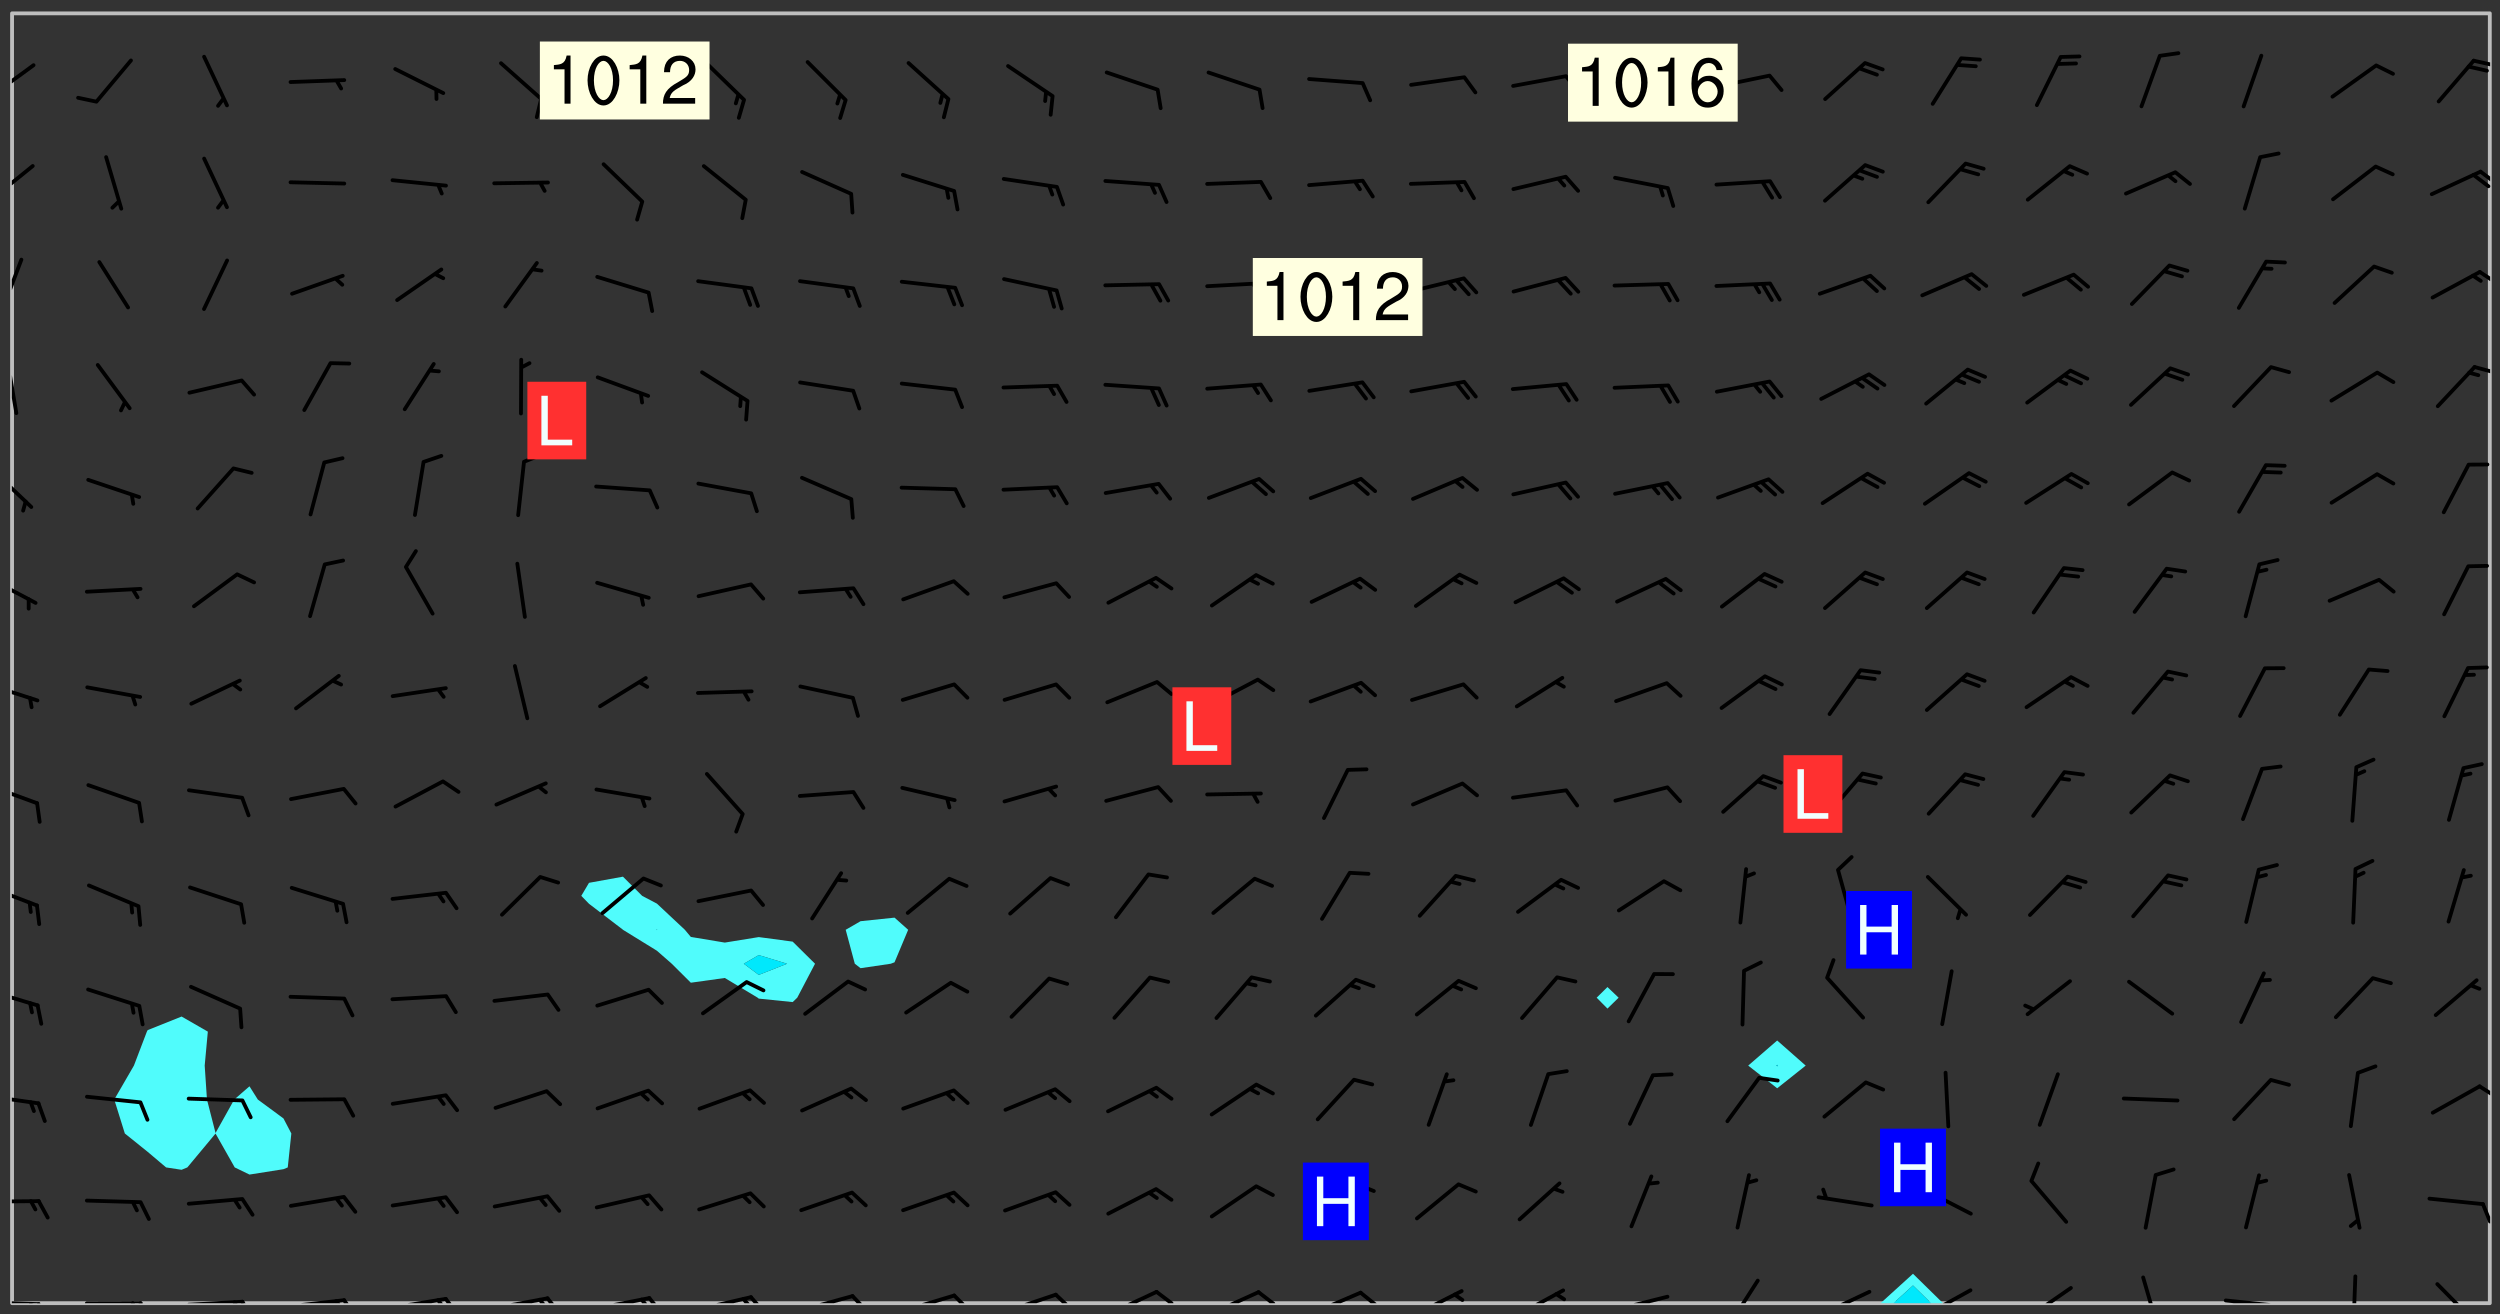 <svg xmlns="http://www.w3.org/2000/svg" role="img" xmlns:xlink="http://www.w3.org/1999/xlink" viewBox="142.45 309.95 326.84 171.84"><rect x="142.45" y="309.95" width="326.84" height="171.84" fill="#333333" stroke="none"/><defs><clipPath id="clip2"><path d="M 144 311.672 L 145 311.672 L 145 480.328 L 144 480.328 Z M 144 311.672"/></clipPath><clipPath id="clip3"><path d="M 144 311.672 L 468 311.672 L 468 480.328 L 144 480.328 Z M 144 311.672"/></clipPath><clipPath id="clip4"><path d="M 388 476 L 397 476 L 397 480.328 L 388 480.328 Z M 388 476"/></clipPath><clipPath id="clip5"><path d="M 389 478 L 395 478 L 395 480.328 L 389 480.328 Z M 389 478"/></clipPath><clipPath id="clip6"><path d="M 467 311.672 L 468 311.672 L 468 480.328 L 467 480.328 Z M 467 311.672"/></clipPath><clipPath id="clip7"><path d="M 144 479 L 148 479 L 148 480.328 L 144 480.328 Z M 144 479"/></clipPath><clipPath id="clip8"><path d="M 147 480 L 149 480 L 149 480.328 L 147 480.328 Z M 147 480"/></clipPath><clipPath id="clip9"><path d="M 146 480 L 148 480 L 148 480.328 L 146 480.328 Z M 146 480"/></clipPath><clipPath id="clip10"><path d="M 153 480 L 162 480 L 162 480.328 L 153 480.328 Z M 153 480"/></clipPath><clipPath id="clip11"><path d="M 160 480 L 163 480 L 163 480.328 L 160 480.328 Z M 160 480"/></clipPath><clipPath id="clip12"><path d="M 159 480 L 161 480 L 161 480.328 L 159 480.328 Z M 159 480"/></clipPath><clipPath id="clip13"><path d="M 166 479 L 175 479 L 175 480.328 L 166 480.328 Z M 166 479"/></clipPath><clipPath id="clip14"><path d="M 173 479 L 176 479 L 176 480.328 L 173 480.328 Z M 173 479"/></clipPath><clipPath id="clip15"><path d="M 172 479 L 175 479 L 175 480.328 L 172 480.328 Z M 172 479"/></clipPath><clipPath id="clip16"><path d="M 180 479 L 188 479 L 188 480.328 L 180 480.328 Z M 180 479"/></clipPath><clipPath id="clip17"><path d="M 187 479 L 190 479 L 190 480.328 L 187 480.328 Z M 187 479"/></clipPath><clipPath id="clip18"><path d="M 186 479 L 188 479 L 188 480.328 L 186 480.328 Z M 186 479"/></clipPath><clipPath id="clip19"><path d="M 193 479 L 201 479 L 201 480.328 L 193 480.328 Z M 193 479"/></clipPath><clipPath id="clip20"><path d="M 200 479 L 203 479 L 203 480.328 L 200 480.328 Z M 200 479"/></clipPath><clipPath id="clip21"><path d="M 199 479 L 201 479 L 201 480.328 L 199 480.328 Z M 199 479"/></clipPath><clipPath id="clip22"><path d="M 206 479 L 215 479 L 215 480.328 L 206 480.328 Z M 206 479"/></clipPath><clipPath id="clip23"><path d="M 213 479 L 216 479 L 216 480.328 L 213 480.328 Z M 213 479"/></clipPath><clipPath id="clip24"><path d="M 212 479 L 215 479 L 215 480.328 L 212 480.328 Z M 212 479"/></clipPath><clipPath id="clip25"><path d="M 220 479 L 228 479 L 228 480.328 L 220 480.328 Z M 220 479"/></clipPath><clipPath id="clip26"><path d="M 227 479 L 230 479 L 230 480.328 L 227 480.328 Z M 227 479"/></clipPath><clipPath id="clip27"><path d="M 226 479 L 228 479 L 228 480.328 L 226 480.328 Z M 226 479"/></clipPath><clipPath id="clip28"><path d="M 233 479 L 241 479 L 241 480.328 L 233 480.328 Z M 233 479"/></clipPath><clipPath id="clip29"><path d="M 240 479 L 243 479 L 243 480.328 L 240 480.328 Z M 240 479"/></clipPath><clipPath id="clip30"><path d="M 239 479 L 241 479 L 241 480.328 L 239 480.328 Z M 239 479"/></clipPath><clipPath id="clip31"><path d="M 246 479 L 255 479 L 255 480.328 L 246 480.328 Z M 246 479"/></clipPath><clipPath id="clip32"><path d="M 253 479 L 256 479 L 256 480.328 L 253 480.328 Z M 253 479"/></clipPath><clipPath id="clip33"><path d="M 260 479 L 268 479 L 268 480.328 L 260 480.328 Z M 260 479"/></clipPath><clipPath id="clip34"><path d="M 266 479 L 270 479 L 270 480.328 L 266 480.328 Z M 266 479"/></clipPath><clipPath id="clip35"><path d="M 273 478 L 281 478 L 281 480.328 L 273 480.328 Z M 273 478"/></clipPath><clipPath id="clip36"><path d="M 280 478 L 283 478 L 283 480.328 L 280 480.328 Z M 280 478"/></clipPath><clipPath id="clip37"><path d="M 287 478 L 294 478 L 294 480.328 L 287 480.328 Z M 287 478"/></clipPath><clipPath id="clip38"><path d="M 293 478 L 296 478 L 296 480.328 L 293 480.328 Z M 293 478"/></clipPath><clipPath id="clip39"><path d="M 300 478 L 308 478 L 308 480.328 L 300 480.328 Z M 300 478"/></clipPath><clipPath id="clip40"><path d="M 306 478 L 310 478 L 310 480.328 L 306 480.328 Z M 306 478"/></clipPath><clipPath id="clip41"><path d="M 313 478 L 321 478 L 321 480.328 L 313 480.328 Z M 313 478"/></clipPath><clipPath id="clip42"><path d="M 320 478 L 323 478 L 323 480.328 L 320 480.328 Z M 320 478"/></clipPath><clipPath id="clip43"><path d="M 327 478 L 334 478 L 334 480.328 L 327 480.328 Z M 327 478"/></clipPath><clipPath id="clip44"><path d="M 332 478 L 334 478 L 334 480.328 L 332 480.328 Z M 332 478"/></clipPath><clipPath id="clip45"><path d="M 340 478 L 348 478 L 348 480.328 L 340 480.328 Z M 340 478"/></clipPath><clipPath id="clip46"><path d="M 345 478 L 348 478 L 348 480.328 L 345 480.328 Z M 345 478"/></clipPath><clipPath id="clip47"><path d="M 353 479 L 361 479 L 361 480.328 L 353 480.328 Z M 353 479"/></clipPath><clipPath id="clip48"><path d="M 368 477 L 373 477 L 373 480.328 L 368 480.328 Z M 368 477"/></clipPath><clipPath id="clip49"><path d="M 380 478 L 388 478 L 388 480.328 L 380 480.328 Z M 380 478"/></clipPath><clipPath id="clip50"><path d="M 380 480 L 382 480 L 382 480.328 L 380 480.328 Z M 380 480"/></clipPath><clipPath id="clip51"><path d="M 393 478 L 401 478 L 401 480.328 L 393 480.328 Z M 393 478"/></clipPath><clipPath id="clip52"><path d="M 393 480 L 396 480 L 396 480.328 L 393 480.328 Z M 393 480"/></clipPath><clipPath id="clip53"><path d="M 407 478 L 414 478 L 414 480.328 L 407 480.328 Z M 407 478"/></clipPath><clipPath id="clip54"><path d="M 406 480 L 409 480 L 409 480.328 L 406 480.328 Z M 406 480"/></clipPath><clipPath id="clip55"><path d="M 422 476 L 425 476 L 425 480.328 L 422 480.328 Z M 422 476"/></clipPath><clipPath id="clip56"><path d="M 433 479 L 441 479 L 441 480.328 L 433 480.328 Z M 433 479"/></clipPath><clipPath id="clip57"><path d="M 449 476 L 451 476 L 451 480.328 L 449 480.328 Z M 449 476"/></clipPath><clipPath id="clip58"><path d="M 460 477 L 467 477 L 467 480.328 L 460 480.328 Z M 460 477"/></clipPath><clipPath id="clip59"><path d="M 144 466 L 148 466 L 148 468 L 144 468 Z M 144 466"/></clipPath><clipPath id="clip60"><path d="M 466 467 L 468 467 L 468 470 L 466 470 Z M 466 467"/></clipPath><clipPath id="clip61"><path d="M 144 452 L 148 452 L 148 455 L 144 455 Z M 144 452"/></clipPath><clipPath id="clip62"><path d="M 466 451 L 468 451 L 468 454 L 466 454 Z M 466 451"/></clipPath><clipPath id="clip63"><path d="M 144 439 L 148 439 L 148 442 L 144 442 Z M 144 439"/></clipPath><clipPath id="clip64"><path d="M 144 425 L 148 425 L 148 429 L 144 429 Z M 144 425"/></clipPath><clipPath id="clip65"><path d="M 144 412 L 148 412 L 148 416 L 144 416 Z M 144 412"/></clipPath><clipPath id="clip66"><path d="M 144 399 L 148 399 L 148 402 L 144 402 Z M 144 399"/></clipPath><clipPath id="clip67"><path d="M 144 385 L 148 385 L 148 390 L 144 390 Z M 144 385"/></clipPath><clipPath id="clip68"><path d="M 144 371 L 147 371 L 147 377 L 144 377 Z M 144 371"/></clipPath><clipPath id="clip69"><path d="M 144 356 L 145 356 L 145 365 L 144 365 Z M 144 356"/></clipPath><clipPath id="clip70"><path d="M 465 357 L 468 357 L 468 359 L 465 359 Z M 465 357"/></clipPath><clipPath id="clip71"><path d="M 144 343 L 146 343 L 146 351 L 144 351 Z M 144 343"/></clipPath><clipPath id="clip72"><path d="M 466 345 L 468 345 L 468 348 L 466 348 Z M 466 345"/></clipPath><clipPath id="clip73"><path d="M 144 331 L 147 331 L 147 337 L 144 337 Z M 144 331"/></clipPath><clipPath id="clip74"><path d="M 466 332 L 468 332 L 468 335 L 466 335 Z M 466 332"/></clipPath><clipPath id="clip75"><path d="M 465 332 L 468 332 L 468 335 L 465 335 Z M 465 332"/></clipPath><clipPath id="clip76"><path d="M 144 318 L 148 318 L 148 323 L 144 323 Z M 144 318"/></clipPath><clipPath id="clip77"><path d="M 465 317 L 468 317 L 468 319 L 465 319 Z M 465 317"/></clipPath><g id="surface1137" clip-path="url(#clip1)"><path fill="#fff" fill-opacity="0" fill-rule="evenodd" d="M 0 0 L 1000 0 L 1000 1000 L 0 1000 Z M 0 0"/><path fill="#d3d3d3" fill-opacity="0" fill-rule="evenodd" d="M162.152 355.867L161.918 356.16 161.977 356.395 162.094 356.566 162.27 356.801 162.562 357.148 162.676 357.207 162.793 357.035 162.852 356.801 163.027 356.625 163.492 356.449 164.191 356.449 164.426 356.742 164.715 357.559 164.773 357.734 164.949 357.965 165.301 358.199 166 358.898 166.172 359.074 166.406 359.422 166.641 359.832 166.93 360.414 167.34 360.879 167.57 361.113 167.805 361.289 167.922 361.52 168.098 361.812 168.27 362.977 168.27 363.211 168.328 363.5 168.387 363.617 168.504 363.734 168.852 364.145 168.969 364.316 169.145 364.492 169.32 364.727 169.438 364.898 169.609 365.25 169.668 365.484 169.902 365.891 170.137 365.832 169.961 366.008 169.902 366.938 169.32 366.938 169.086 366.824 168.738 366.938 168.621 367.055 168.562 367.348 168.504 367.523 168.387 367.695 167.922 367.988 167.863 368.223 167.805 368.336 167.805 368.98 167.863 369.152 167.863 369.562 167.922 369.621 167.922 370.027 167.98 370.434 168.098 370.609 168.156 370.668 168.387 371.309 168.328 371.602 168.328 372.301 168.27 372.883 168.27 373.117 168.211 373.348 168.156 373.699 168.156 375.621 168.211 375.738 168.637 375.738 168.27 375.855 168.246 376.207 169.137 377.375 170.879 377.914 172.219 378.273 172.219 378.812 172.309 379.621 172.844 380.336 174.363 380.605 175.254 380.52 175.344 381.684 175.879 381.863 177.039 381.684 179.094 380.699 180.254 380.336 182.133 380.16 183.828 379.98 183.648 380.699 182.133 380.785 180.883 380.875 180.078 381.145 179.004 381.953 179.273 382.672 179.809 383.57 179.629 384.195 179.363 385.004 179.629 386.082 180.254 386.98 181.059 387.16 182.309 386.98 182.043 387.703 182.141 388.207 182.195 388.5 182.195 388.672 182.254 388.965 182.254 389.371 182.43 389.488 182.781 389.605 183.188 389.605 183.48 389.43 183.594 389.312 183.652 389.195 183.77 388.965 183.828 388.789 184.18 388.324 184.41 388.148 184.586 388.09 184.762 388.148 184.82 388.324 184.938 389.312 184.992 389.781 185.051 389.953 185.168 390.188 185.344 390.246 186.16 390.305 186.449 390.305 186.566 390.539 186.625 390.945 186.684 391.297 186.684 392.402 186.801 392.695 186.918 393.043 187.207 393.742 187.383 394.094 187.965 394.848 188.316 395.023 188.488 395.082 188.957 395.316 189.598 395.781 189.945 396.016 190.238 396.191 190.531 396.246 190.762 396.309 191.578 396.656 191.871 396.832 191.984 397.004 192.336 397.355 192.453 397.531 192.977 398.172 192.977 398.461 193.035 398.812 193.035 399.16 193.094 399.512 193.152 399.801 193.27 399.859 193.441 399.918 193.617 399.918 194.199 400.152 194.375 400.27 194.551 400.559 194.727 400.793 194.84 401.027 195.133 401.258 195.25 401.375 195.25 401.785 195.309 401.84 195.598 402.074 195.832 402.191 195.891 402.309 196.008 402.48 196.066 402.598 196.297 402.832 196.355 403.008 196.59 403.066 196.707 403.125 196.59 403.238 196.531 403.355 196.531 403.473 196.414 403.766 196.297 404.055 196.297 404.637 196.473 404.754 196.59 404.812 196.648 404.93 196.766 405.047 196.879 405.105 197.055 405.453 197.113 405.805 197.172 406.211 197.172 406.387 197.113 406.562 196.996 407.262 196.996 407.434 197.113 407.609 197.406 407.902 197.812 407.902 197.988 408.02 198.105 408.191 198.223 408.484 198.223 408.719 197.695 408.719 197.465 408.484 197.23 408.484 197.055 408.543 196.996 409.242 197.055 409.59 197.172 409.766 197.348 410.176 197.465 410.406 197.754 410.875 197.93 410.93 198.453 410.93 198.688 410.988 199.445 411.629 199.504 411.922 199.504 412.156 199.562 412.215 199.793 412.562 199.793 412.914 199.676 413.086 199.676 413.379 199.969 413.668 200.262 413.844 200.434 413.902 200.727 414.078 201.02 414.195 201.602 414.602 201.891 414.836 202.184 415.012 202.402 415.172 202.418 415.184 202.648 415.359 203.289 415.883 203.465 416.117 203.582 416.293 203.758 416.469 203.871 416.641 203.871 417.281 203.988 417.457 204.457 417.574 205.039 417.691 205.273 417.75 205.504 417.863 205.797 417.98 205.91 418.039 206.496 418.391 206.785 418.562 206.961 418.625 207.137 418.68 207.312 418.738 208.012 419.09 208.301 419.266 208.535 419.32 208.824 419.496 209.059 419.613 209.699 420.02 209.992 420.137 210.164 420.195 210.398 420.254 210.809 420.312 211.039 420.371 211.273 420.488 211.332 420.66 210.922 420.836 211.391 420.895 211.449 421.188 211.562 421.422 211.738 421.477 211.973 421.535 212.148 421.594 212.555 421.711 213.195 421.945 213.312 422.117 213.371 422.352 213.371 422.527 213.312 422.645 213.254 423.051 213.488 423.285 213.605 423.344 213.953 423.461 214.594 423.691 214.77 423.809 215.059 423.926 215.234 424.102 215.469 424.566 216.051 425.672 216.227 425.848 216.574 426.023 216.75 426.141 217.102 426.258 218.148 426.781 218.383 426.84 218.848 426.953 219.141 427.012 219.605 427.188 220.363 427.77 220.598 428.004 220.945 428.469 221.121 428.645 221.41 428.879 222.227 429.578 222.52 429.754 222.809 430.043 223.102 430.219 223.395 430.508 224.09 431.148 224.266 431.324 224.559 431.559 224.848 431.793 225.316 432.082 225.957 432.664 226.305 432.898 226.539 433.191 226.887 433.539 227.238 434.004 228.172 434.996 228.52 435.402 228.637 435.578 228.871 435.637 228.984 435.754 229.629 435.93 229.859 436.043 230.094 436.102 230.387 436.277 230.617 436.395 231.551 437.094 231.957 437.5 232.191 437.676 232.598 437.852 232.832 437.969 233.648 438.316 233.996 438.551 234.23 438.668 234.523 438.957 234.754 439.074 235.512 439.426 235.863 439.598 236.094 439.656 236.387 439.773 236.621 439.832 237.492 440.008 238.309 440.008 238.777 440.238 238.949 440.297 239.824 440.996 240.289 441.113 240.582 441.172 240.758 441.23 240.988 441.289 241.457 441.348 241.805 441.406 242.156 441.465 242.562 441.523 242.855 441.523 243.027 441.582 243.027 441.812 243.203 441.988 243.496 441.988 243.844 442.047 244.195 442.105 244.895 442.223 245.535 442.223 246 441.988 246.293 441.812 246.465 441.695 246.875 441.523 247.164 441.348 248.098 440.883 248.566 440.59 249.09 440.297 249.555 440.125 250.02 439.949 251.07 439.484 251.359 439.367 251.77 439.25 252.059 439.133 252.586 438.957 254.102 438.258 254.684 437.91 254.973 437.852 255.266 437.793 255.613 437.676 256.488 437.445 256.84 437.328 256.953 437.328 257.188 437.27 258.062 437.035 258.297 436.977 259.109 436.977 259.461 436.918 260.277 436.801 260.449 436.742 260.801 436.688 261.094 436.629 261.324 436.57 262.141 436.395 262.316 436.336 262.664 436.336 262.898 436.277 263.363 436.16 264.121 435.988 264.355 435.93 264.703 435.93 265.113 435.812 265.402 435.754 266.688 435.695 266.977 435.695 267.387 435.637 267.617 435.578 267.793 435.578 268.668 435.461 269.074 435.461 269.484 435.344 269.832 435.344 270.184 435.23 271.055 435.172 272.805 435.172 273.852 435.461 274.262 435.578 274.551 435.695 274.902 435.812 275.191 435.93 276.242 436.102 276.531 436.16 276.824 436.16 277.117 436.219 277.289 436.277 277.699 436.336 277.871 436.395 277.988 436.453 278.105 436.453 278.223 436.512 278.574 436.57 278.688 436.57 279.098 436.637 281.02 437.031 282.945 437.426 284.465 437.875 286.16 438.594 288.305 439.398 289.91 438.68 291.34 437.875 292.5 436.797 293.75 436.348 296.785 435.629 298.66 435.27 300.805 433.922 303.039 432.668 305.539 431.41 307.234 430.961 309.02 430.781 310.18 430.512 310.805 431.051 312.145 430.781 312.859 429.793 313.844 428.449 314.289 428.27 315.094 427.91 316.969 427.371 318.754 426.922 320.004 426.652 321.164 426.562 322.863 426.473 324.824 426.203 326.074 426.113 326.613 426.113 327.238 426.023 328.129 426.023 330.273 425.844 332.684 425.664 335.273 425.574 336.969 425.754 338.578 425.844 340.008 426.203 341.168 426.922 343.043 427.91 344.203 429.438 344.469 430.152 345.098 430.242 345.453 431.141 345.988 431.68 346.523 433.207 347.598 433.566 348.133 433.566 347.328 434.102 347.418 435.809 348.133 438.504 349.023 439.309 349.918 440.297 350.633 441.555 352.418 442.094 353.938 441.914 354.293 443.258 355.902 442.453 356.883 441.914 357.152 442.184 357.469 441.969 357.688 441.824 358.488 442.273 358.938 441.914 359.293 441.914 359.828 441.645 360.367 440.926 360.902 440.656 361.527 439.668 362.688 440.117 363.527 440.488 364.922 441.105 366.617 440.926 368.223 440.926 370.008 441.016 370.188 439.309 370.723 437.965 371.527 438.234 372.02 439.082 372.422 439.488 372.332 440.027 372.332 440.387 373.047 440.836 373.758 440.566 375.188 440.566 375.547 441.555 375.992 442.812 376.707 444.156 377.957 444.785 379.652 445.414 380.367 445.234 380.547 444.695 381.527 444.605 381.977 444.965 382.062 446.223 381.797 446.852 381.262 447.031 381.262 447.57 381.977 448.555 382.242 449.094 383.227 450.082 384.027 451.16 383.762 451.52 383.672 452.418 383.047 454.75 382.691 456.816 382.602 458.609 382.422 459.328 382.332 459.867 382.332 461.305 381.352 463.188 380.992 464.895 380.457 465.793 379.652 466.961 379.387 467.5 381.441 468.754 381.527 469.113 381.172 469.652 381.082 469.473 381.082 470.281 381.172 471.719 380.727 472.434 379.652 472.527 379.387 473.242 379.922 474.141 380.727 474.859 381.887 475.668 383.227 475.938 383.672 476.297 383.316 476.746 381.527 476.656 380.277 476.207 379.562 475.488 378.938 475.398 378.762 478.988 378.574 480.297 467.934 480.297 467.934 311.703 412.664 311.703 412.664 360.785 413.426 360.91 416.715 361.453 418.738 364.289 418.738 367.043 421.09 367.375 423.438 367.707 427.488 367.707 426.109 371.867 424.086 372.574 422.062 373.277 421.52 373.621 418.926 375.238 418.738 375.355 416.715 373.277 415.984 370.535 413.312 368.457 411.938 364.957 411.871 364.875 409.914 362.203 412.664 360.785 412.664 311.703 294.422 311.703 294.422 403.117 294.539 403.148 294.672 403.16 294.746 403.234 294.852 403.281 294.941 403.34 295.027 403.398 295.117 403.457 295.414 403.754 295.473 403.844 295.504 403.961 295.531 404.078 295.547 404.215 295.516 404.332 295.457 404.422 295.398 404.508 295.355 404.613 295.309 404.715 295.281 404.836 295.281 404.98 295.457 405.25 295.605 405.398 295.68 405.484 295.754 405.559 295.797 405.664 295.859 405.754 295.918 405.84 295.961 405.945 296.02 406.035 296.066 406.137 296.109 406.242 296.168 406.328 296.285 406.508 296.359 406.582 296.422 406.668 296.48 406.758 296.523 406.863 296.582 406.953 296.641 407.039 296.703 407.129 296.762 407.219 296.805 407.32 296.922 407.5 296.996 407.574 297.055 407.66 297.129 407.734 297.219 407.793 297.324 407.84 297.473 407.84 297.605 407.824 297.738 407.84 297.84 407.793 297.914 407.719 297.961 407.617 297.945 407.484 297.945 407.336 297.898 407.23 297.871 407.113 297.824 407.012 297.797 406.891 297.754 406.789 297.691 406.699 297.648 406.598 297.605 406.492 297.574 406.375 297.559 406.242 297.547 406.105 297.633 406.047 297.691 405.961 297.812 405.93 297.855 406.035 297.871 406.168 297.871 406.285 297.93 406.387 297.988 406.477 298.078 406.535 298.227 406.684 298.285 406.773 298.328 406.879 298.316 406.98 298.402 407.039 298.508 407.086 298.594 407.145 298.684 407.203 298.758 407.277 298.641 407.305 298.535 407.352 298.449 407.41 298.375 407.484 298.316 407.574 298.254 407.66 298.227 407.781 298.18 407.883 298.137 407.988 298.105 408.105 298.094 408.238 298.078 408.371 298.078 408.52 298.105 408.637 298.152 408.742 298.195 408.844 298.254 408.934 298.328 409.008 298.418 409.066 298.492 409.141 298.582 409.199 298.641 409.289 298.684 409.395 298.73 409.496 298.848 409.527 298.98 409.543 299.129 409.543 299.246 409.512 299.352 409.555 299.395 409.66 299.441 409.762 299.469 409.883 299.5 410 299.527 410.117 299.559 410.238 299.586 410.355 299.691 410.398 299.793 410.445 299.926 410.43 300.074 410.578 300.137 410.664 300.211 410.738 300.281 410.812 300.371 410.875 300.477 410.918 300.578 410.961 300.695 410.992 300.832 411.008 300.949 410.977 301.023 410.902 301.051 410.785 301.039 410.652 301.008 410.531 300.98 410.414 301.023 410.309 301.141 410.309 301.23 410.371 301.348 410.398 301.496 410.398 301.629 410.414 301.777 410.414 301.91 410.43 302.043 410.414 302.191 410.414 302.324 410.398 302.457 410.387 302.594 410.398 302.711 410.371 302.844 410.355 303.035 410.297 302.977 410.473 302.961 410.605 302.934 410.727 302.918 410.859 302.859 410.945 302.727 410.961 302.621 411.008 302.516 411.051 302.398 411.082 302.281 411.109 302.016 411.141 301.867 411.141 301.734 411.156 301.66 411.23 301.719 411.316 301.867 411.465 301.984 411.645 302.059 411.715 302.148 411.777 302.238 411.836 302.324 411.895 302.414 411.953 302.516 411.996 302.621 412.059 302.727 412.102 302.812 412.16 302.918 412.207 303.02 412.25 303.199 412.367 303.258 412.457 303.215 412.559 303.168 412.664 303.184 412.797 303.406 413.02 303.465 413.109 303.508 413.211 303.539 413.332 303.582 413.434 303.598 413.566 303.629 413.684 303.641 413.82 303.672 413.938 303.82 414.086 303.922 414.129 304.027 414.172 304.145 414.203 304.277 414.219 304.414 414.234 304.531 414.234 304.648 414.203 304.738 414.145 304.781 414.039 304.828 413.938 304.871 413.832 304.902 413.715 304.914 413.582 304.914 413.434 304.902 413.301 304.887 413.168 304.855 413.051 304.812 412.945 304.766 412.84 304.723 412.738 304.68 412.633 304.664 412.5 304.68 412.367 304.707 412.25 304.738 412.133 304.766 412.012 304.812 411.91 304.902 411.852 304.988 411.789 305.062 411.715 305.152 411.656 305.375 411.434 305.434 411.348 305.508 411.273 305.625 411.094 305.684 411.008 305.684 410.859 305.609 410.785 305.508 410.738 305.402 410.695 305.301 410.652 305.242 410.562 305.195 410.457 305.168 410.34 305.258 410.281 305.375 410.25 305.477 410.207 305.656 410.09 305.805 409.941 305.816 409.809 305.805 409.703 305.715 409.645 305.582 409.66 305.434 409.66 305.301 409.676 305.168 409.66 305.047 409.629 304.961 409.57 304.887 409.496 304.828 409.406 304.766 409.32 304.648 409.141 304.59 409.055 304.621 408.934 304.707 408.875 304.828 408.844 304.887 408.758 304.887 408.637 304.855 408.52 304.797 408.43 304.738 408.344 304.691 408.238 304.664 408.121 304.648 407.988 304.707 407.898 304.781 407.824 304.871 407.766 304.988 407.586 305.062 407.512 305.121 407.426 305.27 407.277 305.391 407.246 305.523 407.23 305.656 407.246 305.73 407.32 305.773 407.426 305.789 407.559 305.758 407.676 305.641 407.707 305.508 407.719 305.359 407.867 305.316 407.973 305.27 408.074 305.242 408.195 305.211 408.312 305.211 408.461 305.242 408.578 305.285 408.684 305.344 408.773 305.418 408.844 305.492 408.918 305.609 408.949 305.73 408.977 305.848 408.949 305.98 408.934 306.098 408.934 306.188 408.992 306.262 409.066 306.309 409.172 306.367 409.258 306.469 409.305 306.602 409.32 306.707 409.363 306.793 409.422 306.781 409.527 306.707 409.602 306.527 409.719 306.469 409.809 306.379 409.867 306.309 409.941 306.234 410.016 306.172 410.105 306.145 410.223 306.129 410.355 306.145 410.488 306.129 410.621 306.129 410.77 306.145 410.902 306.172 411.02 306.203 411.141 306.277 411.215 306.367 411.273 306.453 411.332 306.543 411.391 306.66 411.422 306.66 411.508 306.559 411.555 306.469 411.613 306.203 411.645 306.086 411.672 305.938 411.672 305.832 411.715 305.73 411.762 305.672 411.852 305.609 412.086 305.598 412.219 305.566 412.34 305.551 412.473 305.551 412.766 305.539 412.898 305.551 413.035 305.566 413.168 305.699 413.184 305.832 413.195 305.953 413.227 306.039 413.285 306.113 413.359 306.16 413.465 306.203 413.566 306.219 413.699 306.219 414.145 306.203 414.277 306.203 414.723 306.234 414.988 306.262 415.105 306.277 415.238 306.309 415.355 306.395 415.566 306.426 415.832 306.426 415.98 306.395 416.098 306.367 416.215 306.336 416.336 306.309 416.453 306.277 416.57 306.246 416.691 306.234 416.824 306.219 416.957 306.309 417.016 306.426 416.984 306.527 417 306.574 417.105 306.543 417.371 306.543 417.812 306.5 417.918 306.453 418.023 306.41 418.125 306.367 418.23 306.309 418.316 306.277 418.438 306.234 418.555 306.203 418.672 306.188 418.805 306.203 418.938 306.262 419.027 306.367 419.074 306.453 419.133 306.512 419.219 306.5 419.355 306.469 419.473 306.426 419.574 306.426 420.02 306.41 420.152 306.41 420.301 306.379 420.418 306.336 420.523 306.309 420.641 306.262 420.746 306.219 420.848 306.188 420.969 306.16 421.086 306.129 421.219 306.098 421.336 306.07 421.453 306.027 421.559 305.996 421.676 305.965 421.797 305.953 421.93 305.938 422.062 305.938 422.359 305.965 422.477 305.965 422.625 306.012 423.023 306.039 423.141 306.098 423.23 306.219 423.262 306.367 423.262 306.5 423.246 306.559 423.336 306.559 423.453 306.5 423.543 306.41 423.602 306.309 423.645 306.203 423.691 306.113 423.75 306.027 423.809 305.891 423.824 305.773 423.793 305.641 423.777 305.539 423.824 305.477 423.91 305.465 424.047 305.449 424.18 305.418 424.297 305.391 424.414 305.375 424.547 305.344 424.668 305.344 424.965 305.359 425.098 305.391 425.215 305.391 425.363 305.402 425.496 305.402 425.645 305.375 425.762 305.328 425.863 305.301 425.984 305.27 426.102 305.211 426.191 305.137 426.266 305.035 426.309 304.93 426.355 304.812 426.383 304.691 426.414 304.59 426.367 304.648 426.281 304.754 426.234 304.781 426.117 304.812 426 304.84 425.879 304.871 425.762 304.871 425.613 304.887 425.48 304.855 425.363 304.812 425.258 304.707 425.273 304.633 425.348 304.531 425.391 304.441 425.453 304.367 425.527 304.324 425.629 304.309 425.762 304.277 425.879 304.25 426 304.219 426.117 304.191 426.234 304.16 426.355 304.133 426.473 304.102 426.59 304.059 426.695 303.969 426.754 303.879 426.754 303.762 426.723 303.73 426.637 303.746 426.5 303.715 426.383 303.715 426.234 303.703 426.102 303.703 425.953 303.641 425.719 303.613 425.598 303.57 425.496 303.523 425.391 303.465 425.305 303.406 425.215 303.363 425.109 303.301 425.023 303.152 424.875 303.082 424.801 302.977 424.754 302.871 424.711 302.77 424.668 302.473 424.371 302.383 424.297 302.297 424.238 302.191 424.195 302.102 424.133 302.016 424.074 301.91 424.031 301.82 423.973 301.734 423.91 301.66 423.84 301.555 423.793 301.469 423.734 301.363 423.691 301.273 423.629 301.172 423.586 301.066 423.543 300.98 423.484 300.875 423.438 300.77 423.395 300.668 423.348 300.578 423.289 300.477 423.246 300.371 423.203 300.281 423.141 300.164 423.113 300.031 423.098 299.898 423.113 299.75 423.113 299.617 423.129 299.5 423.098 299.41 423.039 299.336 422.965 299.246 422.906 299.145 422.859 298.996 422.859 298.875 422.832 298.773 422.789 298.699 422.715 298.582 422.535 298.492 422.477 298.391 422.434 298.301 422.371 298.195 422.328 298.105 422.27 298.02 422.211 297.914 422.164 297.855 422.078 297.797 421.988 297.754 421.883 297.707 421.781 297.633 421.707 297.547 421.648 297.473 421.574 297.383 421.516 297.16 421.293 297.117 421.188 297.086 420.922 297.191 420.879 297.336 420.879 297.441 420.922 297.516 420.996 297.605 421.055 297.691 421.113 297.797 421.16 297.887 421.219 298.035 421.367 298.105 421.441 298.254 421.59 298.316 421.676 298.391 421.75 298.477 421.809 298.551 421.883 298.641 421.945 298.73 422.004 298.816 422.062 299.086 422.238 299.188 422.285 299.293 422.328 299.395 422.371 299.441 422.297 299.5 422.211 299.574 422.137 299.645 422.062 299.75 422.105 299.824 422.18 299.883 422.27 299.926 422.371 299.973 422.477 300.016 422.582 300.137 422.609 300.254 422.582 300.328 422.492 300.371 422.387 300.43 422.297 300.504 422.223 300.609 422.18 300.727 422.152 300.859 422.164 300.949 422.223 301.098 422.371 301.156 422.461 301.199 422.566 301.246 422.668 301.289 422.773 301.332 422.875 301.438 422.922 301.543 422.965 301.676 422.98 301.762 422.922 301.82 422.832 301.895 422.758 302 422.715 302.117 422.742 302.223 422.789 302.324 422.832 302.43 422.875 302.531 422.922 302.711 423.039 302.711 423.156 302.695 423.289 302.711 423.422 302.727 423.559 302.785 423.645 302.887 423.691 303.008 423.719 303.125 423.75 303.273 423.75 303.391 423.719 303.449 423.629 303.629 423.512 303.688 423.422 303.762 423.348 303.82 423.262 303.938 423.082 304.117 422.965 304.234 422.996 304.324 423.055 304.367 423.129 304.352 423.262 304.352 423.379 304.441 423.438 304.59 423.438 304.723 423.422 304.855 423.41 305.121 423.379 305.227 423.336 305.344 423.305 305.465 423.277 305.539 423.203 305.609 423.129 305.672 423.039 305.656 422.934 305.609 422.832 305.508 422.789 305.402 422.773 305.285 422.801 305.02 422.832 304.871 422.832 304.797 422.758 304.707 422.699 304.59 422.668 304.473 422.641 304.34 422.625 304.191 422.625 304.059 422.641 303.762 422.641 303.656 422.594 303.508 422.445 303.465 422.344 303.406 422.254 303.629 422.031 303.715 421.973 303.82 421.93 303.938 421.898 304.07 421.883 304.203 421.898 304.34 421.914 304.441 421.957 304.574 421.945 304.664 421.883 304.766 421.84 304.828 421.75 304.781 421.648 304.691 421.59 304.574 421.559 304.473 421.516 304.414 421.426 304.352 421.336 304.352 421.219 304.367 421.086 304.473 421.039 304.547 420.969 304.547 420.848 304.457 420.789 304.426 420.672 304.516 420.613 304.59 420.539 304.633 420.434 304.691 420.344 304.738 420.242 304.754 420.109 304.754 419.961 304.707 419.855 304.664 419.754 304.574 419.695 304.441 419.68 304.34 419.637 304.203 419.621 304.086 419.59 303.641 419.59 303.508 419.574 303.375 419.562 303.242 419.547 303.125 419.516 302.977 419.516 302.844 419.5 302.711 419.488 302.445 419.457 302.324 419.414 302.238 419.355 302.164 419.281 302.164 419.133 302.176 419 302.281 418.953 302.383 418.91 302.516 418.895 302.668 418.895 302.801 418.879 303.094 418.879 303.215 418.91 303.316 418.953 303.406 419.012 303.641 419.074 303.762 419.027 303.852 418.969 303.953 418.926 304.086 418.91 304.191 418.953 304.293 419 304.426 419.012 304.547 418.984 304.691 418.984 304.812 418.953 304.93 418.926 305.035 418.879 305.109 418.805 305.195 418.746 305.344 418.598 305.402 418.512 305.449 418.406 305.477 418.289 305.492 418.184 305.391 418.141 305.301 418.082 305.184 418.051 305.078 418.008 304.988 417.945 304.914 417.859 304.84 417.785 304.738 417.742 304.633 417.695 304.531 417.652 304.473 417.562 304.426 417.461 304.34 417.25 304.277 417.164 304.219 417.074 304.145 417 304.059 416.941 303.789 416.941 303.672 416.973 303.582 417.031 303.48 417.074 303.348 417.09 303.242 417.074 303.215 416.957 303.152 416.867 303.035 416.836 302.934 416.793 302.785 416.645 302.754 416.527 302.738 416.422 302.812 416.348 302.992 416.23 303.109 416.203 303.227 416.172 303.363 416.188 303.465 416.23 303.57 416.273 303.672 416.32 303.777 416.363 303.895 416.395 304.027 416.41 304.145 416.438 304.277 416.453 304.383 416.438 304.473 416.379 304.398 416.305 304.293 416.262 304.219 416.188 304.145 416.098 303.996 415.949 303.91 415.891 303.82 415.832 303.746 415.758 303.656 415.699 303.555 415.652 303.434 415.625 303.332 415.578 303.227 415.535 303.109 415.504 303.008 415.461 302.887 415.43 302.738 415.43 302.621 415.461 302.516 415.504 302.43 415.566 302.25 415.684 302.164 415.742 302.074 415.801 301.969 415.848 301.883 415.906 301.777 415.949 301.676 415.992 301.57 416.039 301.496 416.113 301.438 416.203 301.379 416.289 301.332 416.395 301.273 416.48 301.199 416.555 301.066 416.543 300.949 416.512 300.832 416.512 300.758 416.586 300.668 416.645 300.594 416.719 300.504 416.777 300.418 416.836 300.312 416.883 300.211 416.926 300.074 416.941 299.973 416.898 299.824 416.75 299.719 416.703 299.633 416.703 299.527 416.75 299.426 416.793 299.305 416.824 299.188 416.793 299.113 416.719 299.113 416.602 299.145 416.48 299.219 416.41 299.277 416.32 299.352 416.246 299.469 416.215 299.574 416.172 299.867 416.172 300 416.156 300.137 416.141 300.238 416.098 300.328 416.039 300.43 415.992 300.52 415.934 300.652 415.922 300.742 415.98 300.875 415.992 300.965 415.934 301.051 415.875 301.156 415.832 301.246 415.773 301.332 415.711 301.422 415.652 301.57 415.504 301.629 415.418 301.688 415.328 301.793 415.285 301.926 415.27 302.043 415.297 302.164 415.328 302.223 415.27 302.281 415.18 302.312 414.914 302.34 414.797 302.445 414.809 302.578 414.824 302.68 414.781 302.77 414.723 302.828 414.633 302.902 414.559 302.961 414.469 303.008 414.367 303.02 414.234 303.008 414.102 302.961 413.996 302.812 413.848 302.754 413.758 302.695 413.672 302.652 413.566 302.652 413.121 302.668 412.988 302.668 412.84 302.68 412.707 302.621 412.648 302.531 412.707 302.43 412.664 302.25 412.547 302.164 412.488 302.102 412.398 302.043 412.309 301.969 412.234 301.883 412.176 301.762 412.207 301.66 412.219 301.555 412.266 301.469 412.324 301.363 412.367 301.215 412.516 301.125 412.574 301.039 412.633 300.949 412.695 300.844 412.738 300.711 412.754 300.711 412.633 300.816 412.59 300.934 412.559 301.008 412.488 301.051 412.383 301.051 412.234 301.023 412.117 300.875 411.969 300.742 411.953 300.594 411.953 300.477 411.984 300.371 412.027 300.27 412.07 300.18 412.133 300.062 412.16 299.988 412.086 300 411.953 299.957 411.852 299.914 411.746 299.824 411.688 299.707 411.715 299.586 411.746 299.469 411.777 299.367 411.82 299.246 411.852 299.145 411.895 299.039 411.938 298.949 411.996 298.848 412.012 298.848 411.895 298.863 411.762 298.805 411.672 298.73 411.715 298.582 411.863 298.523 411.953 298.449 412.027 298.402 412.133 298.359 412.234 298.285 412.309 298.227 412.398 298.152 412.473 298.094 412.559 298.02 412.633 297.93 412.695 297.855 412.766 297.781 412.84 297.68 412.855 297.547 412.871 297.441 412.828 297.441 412.707 297.59 412.559 297.633 412.457 297.691 412.367 297.738 412.266 297.781 412.16 297.84 412.07 297.871 411.953 297.914 411.852 297.945 411.73 297.973 411.613 298.02 411.508 298.062 411.406 298.105 411.301 298.18 411.23 298.27 411.168 298.359 411.109 298.461 411.066 298.758 411.066 299.023 411.035 299.129 410.992 299.055 410.918 298.938 410.887 298.832 410.844 298.742 410.785 298.641 410.738 298.551 410.68 298.449 410.637 298.344 410.594 298.254 410.531 298.168 410.473 298.062 410.43 297.961 410.387 297.84 410.355 297.723 410.324 297.621 410.281 297.5 410.25 297.398 410.207 297.309 410.148 297.266 410.043 297.25 409.91 297.352 409.867 297.484 409.852 297.621 409.867 297.754 409.852 297.855 409.809 297.914 409.719 297.93 409.613 297.84 409.555 297.766 409.48 297.664 409.438 297.574 409.379 297.426 409.23 297.383 409.125 297.367 408.992 297.367 408.699 297.309 408.609 297.219 408.551 297.145 408.477 297.102 408.371 297.07 408.254 297.012 408.164 296.938 408.09 296.82 408.062 296.746 407.988 296.656 407.93 296.566 407.867 296.48 407.809 296.406 407.734 296.348 407.648 296.301 407.543 296.215 407.484 296.066 407.336 295.871 407.277 295.738 407.293 295.637 407.336 295.562 407.41 295.516 407.512 295.473 407.617 295.414 407.707 295.355 407.793 295.059 408.09 294.969 408.148 294.883 408.148 294.82 408.062 294.777 407.957 294.809 407.84 294.867 407.75 294.895 407.633 294.883 407.5 294.793 407.438 294.688 407.484 294.57 407.512 294.453 407.543 294.184 407.719 294.082 407.766 293.965 407.793 293.859 407.84 293.77 407.898 293.668 407.941 293.609 407.855 293.562 407.75 293.578 407.617 293.625 407.512 293.695 407.438 293.77 407.367 293.828 407.277 293.828 407.129 293.785 407.023 293.547 407.023 293.445 407.07 293.414 407.188 293.387 407.305 293.355 407.426 293.281 407.469 293.148 407.484 293.074 407.438 293.031 407.336 292.988 407.23 292.941 407.129 292.898 407.023 292.777 407.055 292.676 407.098 292.543 407.113 292.426 407.145 292.32 407.188 292.23 407.246 292.129 407.293 292.008 407.32 291.875 407.336 291.773 407.293 291.715 407.203 291.668 407.098 291.625 406.996 291.582 406.891 291.582 406.773 291.641 406.684 291.727 406.625 291.906 406.508 292.008 406.461 292.113 406.418 292.219 406.359 292.32 406.316 292.41 406.254 292.512 406.211 292.617 406.152 292.719 406.105 292.809 406.047 292.914 406.004 293.016 405.961 293.105 405.898 293.207 405.855 293.344 405.84 293.461 405.871 293.562 405.914 293.684 405.945 293.785 405.988 293.891 406.035 293.992 406.078 294.098 406.121 294.199 406.168 294.305 406.211 294.406 406.254 294.512 406.301 294.598 406.359 294.703 406.402 294.82 406.434 294.926 406.477 295.027 406.523 295.117 406.582 295.223 406.625 295.324 406.668 295.43 406.715 295.547 406.742 295.648 406.789 295.77 406.816 295.918 406.816 296.004 406.758 296.02 406.656 296.078 406.566 296.051 406.449 295.977 406.375 295.859 406.195 295.785 406.121 295.695 406.047 295.516 405.93 295.43 405.871 295.324 405.828 295.223 405.781 294.953 405.605 294.895 405.516 294.82 405.441 294.762 405.352 294.719 405.25 294.688 405.133 294.672 404.996 294.672 404.434 294.66 404.301 294.645 404.168 294.613 404.051 294.598 403.918 294.586 403.785 294.555 403.664 294.332 403.441 294.273 403.355 294.258 403.25 294.289 403.133 294.422 403.117 294.422 311.703 172.992 311.703 172.992 313.156 172.934 313.391 172.582 314.441 172.41 314.965 172.293 315.312 172.117 315.723 172 315.895 171.766 316.188 171.535 316.246 171.184 316.246 171.066 316.305 170.836 316.711 170.836 317.004 170.953 317.18 171.184 317.41 171.301 317.645 171.941 318.402 172.234 318.867 172.41 319.102 172.641 319.453 172.875 319.801 173.516 320.617 173.691 321.082 173.863 321.492 173.98 322.188 174.156 322.656 174.273 324.055 174.332 324.52 174.332 325.395 174.449 326.441 174.449 331.223 174.391 331.688 174.039 332.969 173.863 333.492 173.75 333.902 173.398 334.832 172.934 336 172.699 336.582 172.582 336.758 172.41 337.105 172.234 337.512 171.883 338.328 171.824 338.621 171.711 338.914 171.594 339.203 171.535 339.379 171.418 340.254 171.359 340.66 171.301 340.777 171.242 340.953 171.184 341.125 170.953 341.652 170.836 341.824 170.836 342.059 170.719 342.293 170.66 342.465 170.484 343.051 170.484 343.34 170.426 343.516 170.426 343.809 170.367 343.922 170.309 344.449 170.309 344.621 170.254 344.855 170.254 347.477 170.078 348.293 169.961 348.469 169.785 348.703 169.668 348.875 169.555 349.109 168.969 350.043 168.738 350.332 168.445 350.797 168.27 351.031 167.98 351.383 167.629 352.082 167.516 352.312 167.34 352.723 167.164 352.953 166.758 353.48 165.941 354.18 165.648 354.352 165.359 354.586 165.184 354.703 165.008 354.879 164.484 355.285 163.957 355.461 163.785 355.637 163.551 355.691 162.91 355.867 162.152 355.867M174.363 386.891L173.289 387.34 173.648 388.234 174.898 387.52 175.344 386.98 174.363 386.891"/><path fill="#d3d3d3" fill-opacity="0" fill-rule="evenodd" d="M201.508 416.598L200.613 416.598 201.062 417.227 202.043 417.586 202.848 417.496 203.293 416.508 203.117 416.598 202.402 416.242 201.508 416.598M356.129 475.668L356.07 475.145 356.07 474.852 356.184 474.559 356.242 474.328 356.711 473.859 356.824 473.859 356.941 473.746 357.059 473.688 357.234 473.688 357.469 473.629 357.816 473.629 358.051 473.688 358.168 473.746 358.398 473.918 358.457 474.094 358.574 474.676 358.574 474.969 358.457 475.145 358.285 475.434 358.109 475.609 357.582 476.133 357.352 476.367 357.234 476.426 357.059 476.426 356.941 476.367 356.535 476.074 356.359 475.957 356.242 475.898 356.184 475.785 356.129 475.668M362.77 464.711L362.711 464.539 362.711 463.43 362.77 463.258 362.945 463.199 363.117 463.141 363.293 463.141 363.527 463.082 363.645 463.141 363.703 463.84 363.645 464.012 363.527 464.188 363.41 464.246 363.176 464.77 363.062 464.828 362.828 464.828 362.77 464.711M372.383 450.32L372.266 450.145 372.266 449.445 372.559 448.57 372.676 448.398 372.852 448.047 372.965 447.816 373.082 447.523 373.434 446.766 373.551 446.535 373.723 446.301 373.898 446.301 374.016 446.242 374.656 446.242 374.773 446.301 375.008 446.535 375.18 446.648 375.531 446.941 375.648 447.059 375.762 447.234 375.762 447.348 375.879 447.406 375.996 447.523 375.996 448.223 375.938 448.398 375.938 448.629 375.879 448.805 375.531 449.855 375.414 450.086 375.297 450.32 375.18 450.379 374.949 450.613 374.309 450.902 373.434 450.902 373.023 450.785 372.383 450.32"/><path fill="none" stroke="#bebebe" stroke-linecap="round" stroke-linejoin="round" stroke-miterlimit="10" stroke-width=".5" d="M 431.957 354.305 L 108.027 354.305 L 108.027 185.68 L 431.957 185.68 L 431.957 354.305" transform="matrix(1 0 0 -1 36 666)"/><g clip-path="url(#clip2)"><path fill="#fff" fill-opacity="0" fill-rule="evenodd" d="M 144 475.891 L 144 480.328 L 144.004 480.328 L 144 480.328 L 144 311.672 L 144.004 311.672 L 144 311.672 L 144 475.891"/></g><g clip-path="url(#clip3)"><path fill="#fff" fill-opacity="0" fill-rule="evenodd" d="M 144.004 480.328 L 144.004 311.672 L 166.191 311.672 L 166.191 442.848 L 161.754 444.625 L 161.652 444.82 L 159.957 449.262 L 157.387 453.699 L 158.77 458.137 L 161.754 460.535 L 164.164 462.574 L 166.191 462.883 L 166.941 462.574 L 170.629 458.145 L 173.137 462.574 L 175.066 463.508 L 179.508 462.805 L 180.07 462.574 L 180.539 458.137 L 179.508 456.168 L 176.156 453.699 L 175.066 451.969 L 173.074 453.699 L 170.629 458.074 L 169.508 453.699 L 169.211 449.262 L 169.621 444.82 L 166.191 442.848 L 166.191 311.672 L 223.891 311.672 L 223.891 424.562 L 219.453 425.367 L 218.445 427.07 L 219.453 428.105 L 223.891 431.496 L 223.895 431.508 L 228.328 434.242 L 230.273 435.945 L 232.766 438.426 L 237.207 437.805 L 241.5 440.383 L 241.645 440.504 L 246.082 440.957 L 246.68 440.383 L 249.004 435.945 L 246.082 433.055 L 241.645 432.461 L 237.207 433.18 L 232.766 432.441 L 231.988 431.508 L 228.328 428.082 L 226.402 427.07 L 223.891 424.562 L 223.891 311.672 L 259.398 311.672 L 259.398 429.918 L 254.957 430.383 L 253.012 431.508 L 254.203 435.945 L 254.957 436.527 L 258.902 435.945 L 259.398 435.758 L 261.18 431.508 L 259.398 429.918 L 259.398 311.672 L 352.602 311.672 L 352.602 438.992 L 351.191 440.383 L 352.602 441.809 L 354.062 440.383 L 352.602 438.992 L 352.602 311.672 L 374.793 311.672 L 374.793 445.98 L 371.004 449.262 L 374.793 452.227 L 378.52 449.262 L 374.793 445.98 L 374.793 311.672 L 467.996 311.672 L 467.996 480.328 L 396.473 480.328 L 392.547 476.477 L 388.305 480.328 L 144.004 480.328"/></g><path fill="#50fcfc" fill-rule="evenodd" d="M158.77 458.137L157.387 453.699 159.957 449.262 161.652 444.82 161.754 444.625 166.191 442.848 169.621 444.82 169.211 449.262 169.508 453.699 170.629 458.074 173.074 453.699 175.066 451.969 176.156 453.699 179.508 456.168 180.539 458.137 180.07 462.574 179.508 462.805 175.066 463.508 173.137 462.574 170.629 458.145 166.941 462.574 166.191 462.883 164.164 462.574 161.754 460.535 158.77 458.137M219.453 428.105L218.445 427.07 219.453 425.367 223.891 424.562 226.402 427.07 228.328 428.082 228.328 431.461 228.27 431.508 228.328 431.543 228.375 431.508 228.328 431.461 228.328 428.082 231.988 431.508 232.766 432.441 237.207 433.18 241.645 432.461 241.645 434.812 239.688 435.945 241.645 437.406 245.348 435.945 241.645 434.812 241.645 432.461 246.082 433.055 249.004 435.945 246.68 440.383 246.082 440.957 241.645 440.504 241.5 440.383 237.207 437.805 232.766 438.426 230.273 435.945 228.328 434.242 223.895 431.508 223.891 431.496 219.453 428.105"/><path fill="#00e8fc" fill-rule="evenodd" d="M228.328 431.543L228.27 431.508 228.328 431.461 228.375 431.508 228.328 431.543M241.645 437.406L239.688 435.945 241.645 434.812 245.348 435.945 241.645 437.406"/><path fill="#50fcfc" fill-rule="evenodd" d="M254.203 435.945L253.012 431.508 254.957 430.383 259.398 429.918 261.18 431.508 259.398 435.758 258.902 435.945 254.957 436.527 254.203 435.945M352.602 441.809L351.191 440.383 352.602 438.992 354.062 440.383 352.602 441.809M374.793 452.227L371.004 449.262 374.793 445.98 374.793 449.16 374.68 449.262 374.793 449.352 374.906 449.262 374.793 449.16 374.793 445.98 378.52 449.262 374.793 452.227"/><path fill="#00e8fc" fill-rule="evenodd" d="M 374.793 449.352 L 374.68 449.262 L 374.793 449.16 L 374.906 449.262 L 374.793 449.352"/><g clip-path="url(#clip4)"><path fill="#50fcfc" fill-rule="evenodd" d="M 388.305 480.328 L 389.984 480.328 L 392.547 478 L 394.922 480.328 L 396.473 480.328 L 392.547 476.477 L 388.305 480.328"/></g><g clip-path="url(#clip5)"><path fill="#00e8fc" fill-rule="evenodd" d="M 389.984 480.328 L 394.922 480.328 L 392.547 478 L 389.984 480.328"/></g><g clip-path="url(#clip6)"><path fill="#fff" fill-opacity="0" fill-rule="evenodd" d="M 467.996 480.328 L 468 480.328 L 468 311.672 L 467.996 311.672 L 468 311.672 L 468 480.328 L 467.996 480.328"/></g><g clip-path="url(#clip7)"><path fill="none" stroke="#000" stroke-linecap="round" stroke-linejoin="round" stroke-miterlimit="10" stroke-width=".5" d="M 111.512 185.555 L 104.488 185.789" transform="matrix(1 0 0 -1 36 666)"/></g><g clip-path="url(#clip8)"><path fill="none" stroke="#000" stroke-linecap="round" stroke-linejoin="round" stroke-miterlimit="10" stroke-width=".5" d="M 111.512 185.555 L 112.59 183.352" transform="matrix(1 0 0 -1 36 666)"/></g><g clip-path="url(#clip9)"><path fill="none" stroke="#000" stroke-linecap="round" stroke-linejoin="round" stroke-miterlimit="10" stroke-width=".5" d="M 110.488 185.586 L 111.027 184.484" transform="matrix(1 0 0 -1 36 666)"/></g><g clip-path="url(#clip10)"><path fill="none" stroke="#000" stroke-linecap="round" stroke-linejoin="round" stroke-miterlimit="10" stroke-width=".5" d="M 124.828 185.68 L 117.801 185.66" transform="matrix(1 0 0 -1 36 666)"/></g><g clip-path="url(#clip11)"><path fill="none" stroke="#000" stroke-linecap="round" stroke-linejoin="round" stroke-miterlimit="10" stroke-width=".5" d="M 124.828 185.68 L 125.988 183.52" transform="matrix(1 0 0 -1 36 666)"/></g><g clip-path="url(#clip12)"><path fill="none" stroke="#000" stroke-linecap="round" stroke-linejoin="round" stroke-miterlimit="10" stroke-width=".5" d="M 123.805 185.68 L 124.387 184.598" transform="matrix(1 0 0 -1 36 666)"/></g><g clip-path="url(#clip13)"><path fill="none" stroke="#000" stroke-linecap="round" stroke-linejoin="round" stroke-miterlimit="10" stroke-width=".5" d="M 138.137 185.867 L 131.121 185.477" transform="matrix(1 0 0 -1 36 666)"/></g><g clip-path="url(#clip14)"><path fill="none" stroke="#000" stroke-linecap="round" stroke-linejoin="round" stroke-miterlimit="10" stroke-width=".5" d="M 138.137 185.867 L 139.41 183.766" transform="matrix(1 0 0 -1 36 666)"/></g><g clip-path="url(#clip15)"><path fill="none" stroke="#000" stroke-linecap="round" stroke-linejoin="round" stroke-miterlimit="10" stroke-width=".5" d="M 137.117 185.809 L 137.754 184.758" transform="matrix(1 0 0 -1 36 666)"/></g><g clip-path="url(#clip16)"><path fill="none" stroke="#000" stroke-linecap="round" stroke-linejoin="round" stroke-miterlimit="10" stroke-width=".5" d="M 151.438 186.066 L 144.453 185.277" transform="matrix(1 0 0 -1 36 666)"/></g><g clip-path="url(#clip17)"><path fill="none" stroke="#000" stroke-linecap="round" stroke-linejoin="round" stroke-miterlimit="10" stroke-width=".5" d="M 151.438 186.066 L 152.824 184.043" transform="matrix(1 0 0 -1 36 666)"/></g><g clip-path="url(#clip18)"><path fill="none" stroke="#000" stroke-linecap="round" stroke-linejoin="round" stroke-miterlimit="10" stroke-width=".5" d="M 150.422 185.953 L 151.113 184.941" transform="matrix(1 0 0 -1 36 666)"/></g><g clip-path="url(#clip19)"><path fill="none" stroke="#000" stroke-linecap="round" stroke-linejoin="round" stroke-miterlimit="10" stroke-width=".5" d="M 164.727 186.238 L 157.793 185.105" transform="matrix(1 0 0 -1 36 666)"/></g><g clip-path="url(#clip20)"><path fill="none" stroke="#000" stroke-linecap="round" stroke-linejoin="round" stroke-miterlimit="10" stroke-width=".5" d="M 164.727 186.238 L 166.215 184.285" transform="matrix(1 0 0 -1 36 666)"/></g><g clip-path="url(#clip21)"><path fill="none" stroke="#000" stroke-linecap="round" stroke-linejoin="round" stroke-miterlimit="10" stroke-width=".5" d="M 163.719 186.074 L 164.461 185.098" transform="matrix(1 0 0 -1 36 666)"/></g><g clip-path="url(#clip22)"><path fill="none" stroke="#000" stroke-linecap="round" stroke-linejoin="round" stroke-miterlimit="10" stroke-width=".5" d="M 178.031 186.312 L 171.121 185.031" transform="matrix(1 0 0 -1 36 666)"/></g><g clip-path="url(#clip23)"><path fill="none" stroke="#000" stroke-linecap="round" stroke-linejoin="round" stroke-miterlimit="10" stroke-width=".5" d="M 178.031 186.312 L 179.559 184.391" transform="matrix(1 0 0 -1 36 666)"/></g><g clip-path="url(#clip24)"><path fill="none" stroke="#000" stroke-linecap="round" stroke-linejoin="round" stroke-miterlimit="10" stroke-width=".5" d="M 177.023 186.125 L 177.789 185.164" transform="matrix(1 0 0 -1 36 666)"/></g><g clip-path="url(#clip25)"><path fill="none" stroke="#000" stroke-linecap="round" stroke-linejoin="round" stroke-miterlimit="10" stroke-width=".5" d="M 191.34 186.344 L 184.441 184.996" transform="matrix(1 0 0 -1 36 666)"/></g><g clip-path="url(#clip26)"><path fill="none" stroke="#000" stroke-linecap="round" stroke-linejoin="round" stroke-miterlimit="10" stroke-width=".5" d="M 191.34 186.344 L 192.883 184.438" transform="matrix(1 0 0 -1 36 666)"/></g><g clip-path="url(#clip27)"><path fill="none" stroke="#000" stroke-linecap="round" stroke-linejoin="round" stroke-miterlimit="10" stroke-width=".5" d="M 190.336 186.148 L 191.109 185.195" transform="matrix(1 0 0 -1 36 666)"/></g><g clip-path="url(#clip28)"><path fill="none" stroke="#000" stroke-linecap="round" stroke-linejoin="round" stroke-miterlimit="10" stroke-width=".5" d="M 204.629 186.461 L 197.781 184.883" transform="matrix(1 0 0 -1 36 666)"/></g><g clip-path="url(#clip29)"><path fill="none" stroke="#000" stroke-linecap="round" stroke-linejoin="round" stroke-miterlimit="10" stroke-width=".5" d="M 204.629 186.461 L 206.238 184.605" transform="matrix(1 0 0 -1 36 666)"/></g><g clip-path="url(#clip30)"><path fill="none" stroke="#000" stroke-linecap="round" stroke-linejoin="round" stroke-miterlimit="10" stroke-width=".5" d="M 203.633 186.23 L 204.438 185.305" transform="matrix(1 0 0 -1 36 666)"/></g><g clip-path="url(#clip31)"><path fill="none" stroke="#000" stroke-linecap="round" stroke-linejoin="round" stroke-miterlimit="10" stroke-width=".5" d="M 217.906 186.605 L 211.133 184.738" transform="matrix(1 0 0 -1 36 666)"/></g><g clip-path="url(#clip32)"><path fill="none" stroke="#000" stroke-linecap="round" stroke-linejoin="round" stroke-miterlimit="10" stroke-width=".5" d="M 217.906 186.605 L 219.594 184.824" transform="matrix(1 0 0 -1 36 666)"/></g><g clip-path="url(#clip33)"><path fill="none" stroke="#000" stroke-linecap="round" stroke-linejoin="round" stroke-miterlimit="10" stroke-width=".5" d="M 231.203 186.68 L 224.469 184.664" transform="matrix(1 0 0 -1 36 666)"/></g><g clip-path="url(#clip34)"><path fill="none" stroke="#000" stroke-linecap="round" stroke-linejoin="round" stroke-miterlimit="10" stroke-width=".5" d="M 231.203 186.68 L 232.926 184.934" transform="matrix(1 0 0 -1 36 666)"/></g><g clip-path="url(#clip35)"><path fill="none" stroke="#000" stroke-linecap="round" stroke-linejoin="round" stroke-miterlimit="10" stroke-width=".5" d="M 244.48 186.789 L 237.82 184.551" transform="matrix(1 0 0 -1 36 666)"/></g><g clip-path="url(#clip36)"><path fill="none" stroke="#000" stroke-linecap="round" stroke-linejoin="round" stroke-miterlimit="10" stroke-width=".5" d="M 244.48 186.789 L 246.262 185.102" transform="matrix(1 0 0 -1 36 666)"/></g><g clip-path="url(#clip37)"><path fill="none" stroke="#000" stroke-linecap="round" stroke-linejoin="round" stroke-miterlimit="10" stroke-width=".5" d="M 257.652 187.156 L 251.281 184.188" transform="matrix(1 0 0 -1 36 666)"/></g><g clip-path="url(#clip38)"><path fill="none" stroke="#000" stroke-linecap="round" stroke-linejoin="round" stroke-miterlimit="10" stroke-width=".5" d="M 257.652 187.156 L 259.609 185.676" transform="matrix(1 0 0 -1 36 666)"/></g><g clip-path="url(#clip39)"><path fill="none" stroke="#000" stroke-linecap="round" stroke-linejoin="round" stroke-miterlimit="10" stroke-width=".5" d="M 270.984 187.117 L 264.578 184.227" transform="matrix(1 0 0 -1 36 666)"/></g><g clip-path="url(#clip40)"><path fill="none" stroke="#000" stroke-linecap="round" stroke-linejoin="round" stroke-miterlimit="10" stroke-width=".5" d="M 270.984 187.117 L 272.926 185.617" transform="matrix(1 0 0 -1 36 666)"/></g><g clip-path="url(#clip41)"><path fill="none" stroke="#000" stroke-linecap="round" stroke-linejoin="round" stroke-miterlimit="10" stroke-width=".5" d="M 284.328 187.051 L 277.863 184.293" transform="matrix(1 0 0 -1 36 666)"/></g><g clip-path="url(#clip42)"><path fill="none" stroke="#000" stroke-linecap="round" stroke-linejoin="round" stroke-miterlimit="10" stroke-width=".5" d="M 284.328 187.051 L 286.238 185.508" transform="matrix(1 0 0 -1 36 666)"/></g><g clip-path="url(#clip43)"><path fill="none" stroke="#000" stroke-linecap="round" stroke-linejoin="round" stroke-miterlimit="10" stroke-width=".5" d="M 297.543 187.262 L 291.277 184.082" transform="matrix(1 0 0 -1 36 666)"/></g><g clip-path="url(#clip44)"><path fill="none" stroke="#000" stroke-linecap="round" stroke-linejoin="round" stroke-miterlimit="10" stroke-width=".5" d="M 296.633 186.797 L 297.637 186.094" transform="matrix(1 0 0 -1 36 666)"/></g><g clip-path="url(#clip45)"><path fill="none" stroke="#000" stroke-linecap="round" stroke-linejoin="round" stroke-miterlimit="10" stroke-width=".5" d="M 310.812 187.352 L 304.641 183.992" transform="matrix(1 0 0 -1 36 666)"/></g><g clip-path="url(#clip46)"><path fill="none" stroke="#000" stroke-linecap="round" stroke-linejoin="round" stroke-miterlimit="10" stroke-width=".5" d="M 309.914 186.863 L 310.938 186.188" transform="matrix(1 0 0 -1 36 666)"/></g><g clip-path="url(#clip47)"><path fill="none" stroke="#000" stroke-linecap="round" stroke-linejoin="round" stroke-miterlimit="10" stroke-width=".5" d="M 324.449 186.523 L 317.633 184.82" transform="matrix(1 0 0 -1 36 666)"/></g><g clip-path="url(#clip48)"><path fill="none" stroke="#000" stroke-linecap="round" stroke-linejoin="round" stroke-miterlimit="10" stroke-width=".5" d="M 332.461 182.715 L 336.254 188.629" transform="matrix(1 0 0 -1 36 666)"/></g><g clip-path="url(#clip49)"><path fill="none" stroke="#000" stroke-linecap="round" stroke-linejoin="round" stroke-miterlimit="10" stroke-width=".5" d="M 344.492 184.18 L 350.852 187.164" transform="matrix(1 0 0 -1 36 666)"/></g><g clip-path="url(#clip50)"><path fill="none" stroke="#000" stroke-linecap="round" stroke-linejoin="round" stroke-miterlimit="10" stroke-width=".5" d="M 345.418 184.613 L 344.434 185.348" transform="matrix(1 0 0 -1 36 666)"/></g><g clip-path="url(#clip51)"><path fill="none" stroke="#000" stroke-linecap="round" stroke-linejoin="round" stroke-miterlimit="10" stroke-width=".5" d="M 357.91 183.973 L 364.062 187.367" transform="matrix(1 0 0 -1 36 666)"/></g><g clip-path="url(#clip52)"><path fill="none" stroke="#000" stroke-linecap="round" stroke-linejoin="round" stroke-miterlimit="10" stroke-width=".5" d="M 358.805 184.469 L 357.777 185.137" transform="matrix(1 0 0 -1 36 666)"/></g><g clip-path="url(#clip53)"><path fill="none" stroke="#000" stroke-linecap="round" stroke-linejoin="round" stroke-miterlimit="10" stroke-width=".5" d="M 371.41 183.672 L 377.191 187.668" transform="matrix(1 0 0 -1 36 666)"/></g><g clip-path="url(#clip54)"><path fill="none" stroke="#000" stroke-linecap="round" stroke-linejoin="round" stroke-miterlimit="10" stroke-width=".5" d="M 372.254 184.254 L 371.164 184.816" transform="matrix(1 0 0 -1 36 666)"/></g><g clip-path="url(#clip55)"><path fill="none" stroke="#000" stroke-linecap="round" stroke-linejoin="round" stroke-miterlimit="10" stroke-width=".5" d="M 386.637 189.043 L 388.598 182.297" transform="matrix(1 0 0 -1 36 666)"/></g><g clip-path="url(#clip56)"><path fill="none" stroke="#000" stroke-linecap="round" stroke-linejoin="round" stroke-miterlimit="10" stroke-width=".5" d="M 397.438 186.035 L 404.426 185.309" transform="matrix(1 0 0 -1 36 666)"/></g><g clip-path="url(#clip57)"><path fill="none" stroke="#000" stroke-linecap="round" stroke-linejoin="round" stroke-miterlimit="10" stroke-width=".5" d="M 414.113 182.16 L 414.379 189.184" transform="matrix(1 0 0 -1 36 666)"/></g><g clip-path="url(#clip58)"><path fill="none" stroke="#000" stroke-linecap="round" stroke-linejoin="round" stroke-miterlimit="10" stroke-width=".5" d="M 430.027 183.168 L 425.094 188.172" transform="matrix(1 0 0 -1 36 666)"/></g><g clip-path="url(#clip59)"><path fill="none" stroke="#000" stroke-linecap="round" stroke-linejoin="round" stroke-miterlimit="10" stroke-width=".5" d="M 111.512 199.02 L 104.488 198.953" transform="matrix(1 0 0 -1 36 666)"/></g><path fill="none" stroke="#000" stroke-linecap="round" stroke-linejoin="round" stroke-miterlimit="10" stroke-width=".5" d="M111.512 199.02L112.688 196.867M110.492 199.012L111.078 197.934M124.828 198.883L117.805 199.09M124.828 198.883L125.914 196.684M123.805 198.914L124.348 197.812M138.129 199.297L131.129 198.676M138.129 199.297L139.469 197.238M137.113 199.207L137.781 198.176M151.41 199.57L144.48 198.402M151.41 199.57L152.906 197.625M150.402 199.402L151.148 198.43M164.73 199.527L157.789 198.445M164.73 199.527L166.203 197.566M163.723 199.371L164.457 198.391M178.023 199.656L171.125 198.316M178.023 199.656L179.57 197.75M177.02 199.461L177.793 198.508M191.312 199.777L184.469 198.195M191.312 199.777L192.922 197.926M190.316 199.547L191.121 198.621M204.559 200.039L197.855 197.934M204.559 200.039L206.305 198.32M203.582 199.734L204.457 198.875M217.84 200.137L211.199 197.836M217.84 200.137L219.637 198.465M216.875 199.801L217.773 198.965M231.156 200.141L224.516 197.832M231.156 200.141L232.953 198.469M230.188 199.805L231.09 198.969M244.457 200.18L237.844 197.793M244.457 200.18L246.273 198.531M243.496 199.832L244.402 199.008M257.59 200.594L251.34 197.379M257.59 200.594L259.605 199.195M256.68 200.125L257.688 199.426M270.688 200.961L264.875 197.012M270.688 200.961L272.859 199.816M283.781 201.254L278.41 196.719M283.781 201.254L286.059 200.34M297.129 201.215L291.695 196.758M297.129 201.215L299.391 200.27M310.332 201.34L305.117 196.633M309.574 200.656L310.727 200.238M322.344 202.25L319.738 195.723M321.965 201.301L323.184 201.434M335.105 202.418L333.605 195.555M334.887 201.422L336.07 201.75M344.199 199.527L351.145 198.445M345.211 199.371L344.809 200.527M357.863 200.594L364.109 197.379M358.773 200.129L358.754 201.355M372.023 201.66L376.578 196.312M372.023 201.66L372.926 203.941M388.277 202.438L386.957 195.535M388.277 202.438L390.621 203.16M401.785 202.395L400.078 195.578M401.535 201.402L402.727 201.699M414.93 195.539L413.562 202.434M414.73 196.543L413.781 195.766M431.059 198.629L424.066 199.344" transform="matrix(1 0 0 -1 36 666)"/><g clip-path="url(#clip60)"><path fill="none" stroke="#000" stroke-linecap="round" stroke-linejoin="round" stroke-miterlimit="10" stroke-width=".5" d="M 431.059 198.629 L 431.98 196.355" transform="matrix(1 0 0 -1 36 666)"/></g><g clip-path="url(#clip61)"><path fill="none" stroke="#000" stroke-linecap="round" stroke-linejoin="round" stroke-miterlimit="10" stroke-width=".5" d="M 111.477 211.801 L 104.523 212.805" transform="matrix(1 0 0 -1 36 666)"/></g><path fill="none" stroke="#000" stroke-linecap="round" stroke-linejoin="round" stroke-miterlimit="10" stroke-width=".5" d="M111.477 211.801L112.309 209.492M110.465 211.945L110.883 210.793M124.809 211.934L117.82 212.668M124.809 211.934L125.727 209.656M138.141 212.184L131.117 212.418M138.141 212.184L139.223 209.98M151.457 212.336L144.434 212.266M151.457 212.336L152.633 210.184M164.73 212.859L157.793 211.742M164.73 212.859L166.211 210.906M163.719 212.699L164.461 211.719M177.914 213.395L171.234 211.211M177.914 213.395L179.684 211.691M191.207 213.465L184.574 211.141M191.207 213.465L193.012 211.801M190.242 213.125L191.145 212.293M204.508 213.504L197.902 211.102M204.508 213.504L206.332 211.859M203.547 213.152L204.457 212.332M217.727 213.734L211.312 210.867M217.727 213.734L219.664 212.227M216.793 213.316L217.762 212.566M231.141 213.492L224.531 211.113M231.141 213.492L232.961 211.844M230.18 213.145L231.09 212.32M244.398 213.645L237.902 210.957M244.398 213.645L246.289 212.082M243.453 213.254L244.398 212.473M257.625 213.844L251.309 210.762M257.625 213.844L259.609 212.402M256.703 213.395L257.695 212.672M270.699 214.258L264.863 210.348M270.699 214.258L272.863 213.098M269.852 213.688L270.934 213.109M283.469 214.891L278.723 209.711M283.469 214.891L285.848 214.277M295.598 215.609L293.227 208.992M295.25 214.645L296.465 214.824M308.863 215.625L306.59 208.977M308.863 215.625L311.285 216.016M322.543 215.477L319.539 209.125M322.543 215.477L324.992 215.594M336.434 215.137L332.281 209.465M336.434 215.137L338.859 214.785M350.379 214.539L344.961 210.062M350.379 214.539L352.648 213.602M360.805 215.809L361.168 208.793M373.113 208.992L375.488 215.609M391.129 212.172L384.105 212.434M403.332 214.867L398.531 209.734M403.332 214.867L405.703 214.227M414.711 215.785L413.785 208.82M414.711 215.785L417.008 216.641M430.625 214.023L424.5 210.578" transform="matrix(1 0 0 -1 36 666)"/><g clip-path="url(#clip62)"><path fill="none" stroke="#000" stroke-linecap="round" stroke-linejoin="round" stroke-miterlimit="10" stroke-width=".5" d="M 430.625 214.023 L 432.691 212.703" transform="matrix(1 0 0 -1 36 666)"/></g><g clip-path="url(#clip63)"><path fill="none" stroke="#000" stroke-linecap="round" stroke-linejoin="round" stroke-miterlimit="10" stroke-width=".5" d="M 111.367 224.609 L 104.633 226.625" transform="matrix(1 0 0 -1 36 666)"/></g><path fill="none" stroke="#000" stroke-linecap="round" stroke-linejoin="round" stroke-miterlimit="10" stroke-width=".5" d="M111.367 224.609L111.848 222.203M110.387 224.902L110.629 223.699M124.66 224.547L117.969 226.688M124.66 224.547L125.098 222.129M123.688 224.855L123.906 223.648M137.844 224.191L131.418 227.039M137.844 224.191L138.016 221.746M151.457 225.5L144.434 225.734M151.457 225.5L152.535 223.297M164.77 225.82L157.754 225.41M164.77 225.82L166.043 223.727M178.062 226.031L171.086 225.199M178.062 226.031L179.465 224.02M191.246 226.656L184.535 224.578M191.246 226.656L192.988 224.926M204.062 227.66L198.348 223.57M204.062 227.66L206.262 226.57M217.328 227.73L211.711 223.504M217.328 227.73L219.551 226.691M230.758 227.566L224.914 223.668M230.758 227.566L232.918 226.402M243.613 228.121L238.688 223.113M243.613 228.121L245.969 227.422M256.789 228.25L252.141 222.98M256.789 228.25L259.176 227.684M270.078 228.273L265.484 222.957M270.078 228.273L272.473 227.73M269.41 227.5L270.605 227.227M283.715 227.961L278.477 223.273M283.715 227.961L286.016 227.113M282.953 227.277L284.105 226.855M297.148 227.82L291.676 223.414M297.148 227.82L299.402 226.855M296.352 227.18L297.48 226.695M310.02 228.277L305.434 222.957M310.02 228.277L312.414 227.734M322.707 228.711L319.375 222.523M322.707 228.711L325.16 228.695M334.457 229.129L334.254 222.105M334.457 229.129L336.656 230.219M345.32 228.227L350.023 223.008M345.32 228.227L346.156 230.531M360.367 222.156L361.605 229.074M371.527 223.457L377.074 227.773M372.336 224.086L371.215 224.586M390.441 223.527L384.789 227.703M402.418 228.801L399.445 222.434M401.984 227.875L403.211 227.938M416.664 228.168L411.832 223.066M416.664 228.168L419.027 227.516M430.234 227.895L424.887 223.34M429.457 227.23L430.598 226.781" transform="matrix(1 0 0 -1 36 666)"/><g clip-path="url(#clip64)"><path fill="none" stroke="#000" stroke-linecap="round" stroke-linejoin="round" stroke-miterlimit="10" stroke-width=".5" d="M 111.281 237.672 L 104.719 240.191" transform="matrix(1 0 0 -1 36 666)"/></g><path fill="none" stroke="#000" stroke-linecap="round" stroke-linejoin="round" stroke-miterlimit="10" stroke-width=".5" d="M111.281 237.672L111.578 235.234M110.324 238.039L110.473 236.82M124.555 237.574L118.074 240.289M124.555 237.574L124.781 235.129M123.613 237.969L123.727 236.746M137.969 237.832L131.293 240.031M137.969 237.832L138.383 235.414M151.301 237.887L144.59 239.977M151.301 237.887L151.758 235.477M150.324 238.191L150.551 236.984M164.75 239.332L157.77 238.531M164.75 239.332L166.141 237.309M163.734 239.215L164.43 238.203M177.078 241.398L172.074 236.465M177.078 241.398L179.418 240.664M190.574 241.199L185.207 236.664M190.574 241.199L192.852 240.285M204.648 239.629L197.762 238.234M204.648 239.629L206.207 237.734M216.418 241.891L212.625 235.973M215.867 241.027L217.09 240.93M230.551 241.164L225.121 236.699M230.551 241.164L232.816 240.223M243.789 241.254L238.516 236.609M243.789 241.254L246.082 240.391M256.594 241.73L252.34 236.133M256.594 241.73L259.016 241.336M270.488 241.172L265.074 236.691M270.488 241.172L272.754 240.238M282.91 241.941L279.281 235.922M282.91 241.941L285.359 241.809M296.766 241.539L292.059 236.324M296.766 241.539L299.145 240.945M296.078 240.781L297.27 240.484M310.547 241.027L304.906 236.836M310.547 241.027L312.762 239.973M309.727 240.418L310.836 239.891M323.988 240.844L318.094 237.02M323.988 240.844L326.133 239.656M334.73 242.426L333.98 235.438M334.621 241.41L335.762 241.867M346.742 242.32L348.602 235.543M346.742 242.32L348.523 244.004M363.484 236.461L358.488 241.402M362.758 237.18L362.406 236.004M376.762 241.438L371.84 236.426M376.762 241.438L379.117 240.742M376.047 240.711L378.398 240.016M389.898 241.605L385.336 236.258M389.898 241.605L392.293 241.074M389.234 240.828L391.629 240.297M401.75 242.348L400.113 235.516M401.75 242.348L404.129 242.961M401.512 241.355L402.699 241.66M414.398 242.441L414.094 235.422M414.398 242.441L416.613 243.5M414.355 241.422L415.461 241.949M428.562 242.301L426.559 235.562M428.273 241.32L429.477 241.562" transform="matrix(1 0 0 -1 36 666)"/><g clip-path="url(#clip65)"><path fill="none" stroke="#000" stroke-linecap="round" stroke-linejoin="round" stroke-miterlimit="10" stroke-width=".5" d="M 111.301 251.039 L 104.699 253.457" transform="matrix(1 0 0 -1 36 666)"/></g><path fill="none" stroke="#000" stroke-linecap="round" stroke-linejoin="round" stroke-miterlimit="10" stroke-width=".5" d="M111.301 251.039L111.637 248.605M124.633 251.086L118 253.406M124.633 251.086L125.004 248.66M138.109 251.758L131.152 252.734M138.109 251.758L138.949 249.453M151.395 252.914L144.496 251.578M151.395 252.914L152.938 251.004M164.363 253.895L158.156 250.598M164.363 253.895L166.398 252.52M177.805 253.637L171.348 250.859M176.863 253.23L177.82 252.465M191.355 251.656L184.426 252.836M190.348 251.828L190.734 250.664M203.547 249.625L198.863 254.867M203.547 249.625L202.699 247.324M218.023 252.504L211.016 251.988M218.023 252.504L219.332 250.426M231.258 251.445L224.414 253.047M230.262 251.68L230.574 250.492M244.527 253.219L237.773 251.273M243.543 252.938L244.398 252.055M257.863 253.148L251.07 251.348M257.863 253.148L259.531 251.348M271.293 252.309L264.27 252.184M270.273 252.293L270.867 251.219M282.652 255.398L279.539 249.098M282.652 255.398L285.102 255.473M297.645 253.617L291.176 250.875M297.645 253.617L299.551 252.07M311.207 252.73L304.246 251.762M311.207 252.73L312.645 250.742M324.445 253.117L317.637 251.375M324.445 253.117L326.098 251.305M336.98 254.582L331.73 249.91M336.98 254.582L339.281 253.73M336.219 253.902L338.52 253.051M349.949 254.922L345.395 249.57M349.949 254.922L352.344 254.398M349.285 254.145L351.684 253.617M363.375 254.824L358.598 249.668M363.375 254.824L365.746 254.199M362.68 254.074L365.051 253.445M376.344 255.105L372.262 249.387M376.344 255.105L378.773 254.785M375.75 254.273L376.965 254.113M390.152 254.68L385.082 249.816M390.152 254.68L392.484 253.91M389.414 253.969L390.578 253.586M402.176 255.531L399.688 248.961M402.176 255.531L404.609 255.84M414.508 255.75L413.984 248.742M414.508 255.75L416.754 256.738M414.43 254.73L415.555 255.227M428.512 255.629L426.613 248.863M428.512 255.629L430.91 256.152M428.234 254.645L429.434 254.906" transform="matrix(1 0 0 -1 36 666)"/><g clip-path="url(#clip66)"><path fill="none" stroke="#000" stroke-linecap="round" stroke-linejoin="round" stroke-miterlimit="10" stroke-width=".5" d="M 111.344 264.477 L 104.656 266.645" transform="matrix(1 0 0 -1 36 666)"/></g><path fill="none" stroke="#000" stroke-linecap="round" stroke-linejoin="round" stroke-miterlimit="10" stroke-width=".5" d="M110.371 264.793L110.582 263.586M124.773 264.934L117.859 266.191M123.766 265.117L124.137 263.945M137.801 267.074L131.461 264.047M136.879 266.637L137.863 265.906M150.742 267.688L145.148 263.438M149.93 267.07L151.043 266.555M164.734 266.086L157.785 265.039M163.723 265.934L164.453 264.949M175.391 262.145L173.762 268.98M190.879 267.406L184.898 263.715M190.012 266.871L191.07 266.25M204.719 265.668L197.695 265.453M203.695 265.637L204.305 264.57M217.953 264.82L211.086 266.305M217.953 264.82L218.621 262.457M231.199 266.574L224.473 264.547M231.199 266.574L232.926 264.832M244.516 266.57L237.785 264.551M244.516 266.57L246.242 264.828M257.719 266.887L251.211 264.234M257.719 266.887L259.605 265.316M270.891 267.199L264.672 263.922M270.891 267.199L272.918 265.82M284.391 266.785L277.801 264.34M284.391 266.785L286.223 265.152M283.43 266.43L284.348 265.613M297.773 266.582L291.051 264.539M297.773 266.582L299.504 264.844M310.703 267.43L304.75 263.695M309.836 266.887L310.898 266.273M324.352 266.734L317.73 264.387M324.352 266.734L326.164 265.078M337.191 267.637L331.52 263.488M337.191 267.637L339.402 266.566M336.367 267.031L338.574 265.965M349.699 268.43L345.641 262.695M349.699 268.43L352.133 268.117M349.109 267.594L351.543 267.285M363.613 267.898L358.359 263.227M363.613 267.898L365.91 267.043M362.848 267.219L365.148 266.363M377.211 267.527L371.391 263.594M377.211 267.527L379.379 266.379M376.367 266.957L377.449 266.383M389.875 268.254L385.359 262.867M389.875 268.254L392.273 267.746M389.215 267.473L390.418 267.215M402.555 268.68L399.309 262.445M402.555 268.68L405.008 268.699M416.141 268.52L412.352 262.605M416.141 268.52L418.59 268.32M429.109 268.715L426.012 262.406M429.109 268.715L431.562 268.793M428.66 267.797L429.887 267.836" transform="matrix(1 0 0 -1 36 666)"/><g clip-path="url(#clip67)"><path fill="none" stroke="#000" stroke-linecap="round" stroke-linejoin="round" stroke-miterlimit="10" stroke-width=".5" d="M 111.102 277.227 L 104.898 280.527" transform="matrix(1 0 0 -1 36 666)"/></g><path fill="none" stroke="#000" stroke-linecap="round" stroke-linejoin="round" stroke-miterlimit="10" stroke-width=".5" d="M110.199 277.707L110.199 276.48M124.824 279.062L117.805 278.691M123.805 279.008L124.434 277.957M137.457 280.965L131.805 276.789M137.457 280.965L139.668 279.91M148.906 282.258L146.984 275.496M148.906 282.258L151.305 282.77M159.516 281.926L163.008 275.828M159.516 281.926L160.82 284M175.07 275.398L174.082 282.355M191.266 277.895L184.516 279.859M190.281 278.18L190.531 276.98M204.633 279.648L197.777 278.105M204.633 279.648L206.234 277.789M218.023 279.141L211.016 278.613M218.023 279.141L219.336 277.062M217.004 279.062L217.66 278.023M231.141 280.066L224.531 277.688M231.141 280.066L232.961 278.418M244.543 279.797L237.758 277.957M244.543 279.797L246.219 278.004M257.582 280.5L251.352 277.25M257.582 280.5L259.605 279.113M256.676 280.027L257.688 279.336M270.672 280.871L264.887 276.883M270.672 280.871L272.852 279.742M269.832 280.289L270.922 279.727M284.266 280.395L277.926 277.359M284.266 280.395L286.238 278.934M283.344 279.953L284.332 279.223M297.266 280.926L291.555 276.828M297.266 280.926L299.465 279.836M296.434 280.328L297.535 279.785M310.871 280.441L304.578 277.312M310.871 280.441L312.867 279.016M309.957 279.984L311.953 278.559M324.227 280.363L317.855 277.391M324.227 280.363L326.184 278.887M323.297 279.93L325.258 278.453M337.145 281.012L331.566 276.742M337.145 281.012L339.379 279.992M336.336 280.391L338.566 279.371M350.305 281.203L345.039 276.551M350.305 281.203L352.602 280.344M349.539 280.527L351.836 279.664M363.617 281.207L358.355 276.547M363.617 281.207L365.914 280.352M362.852 280.527L365.148 279.672M376.281 281.781L372.324 275.973M376.281 281.781L378.719 281.512M375.703 280.938L378.145 280.668M389.711 281.699L385.523 276.055M389.711 281.699L392.137 281.332M389.102 280.879L390.312 280.695M401.828 282.273L400.035 275.48M401.828 282.273L404.215 282.836M401.566 281.285L402.762 281.566M417.48 280.246L411.012 277.508M417.48 280.246L419.387 278.703M429.141 282.016L425.984 275.738M429.141 282.016L431.594 282.07" transform="matrix(1 0 0 -1 36 666)"/><g clip-path="url(#clip68)"><path fill="none" stroke="#000" stroke-linecap="round" stroke-linejoin="round" stroke-miterlimit="10" stroke-width=".5" d="M 110.543 289.766 L 105.457 294.617" transform="matrix(1 0 0 -1 36 666)"/></g><path fill="none" stroke="#000" stroke-linecap="round" stroke-linejoin="round" stroke-miterlimit="10" stroke-width=".5" d="M109.801 290.473L109.473 289.289M124.645 291.07L117.984 293.316M123.676 291.395L123.875 290.184M136.969 294.812L132.289 289.57M136.969 294.812L139.352 294.23M148.844 295.59L147.047 288.793M148.844 295.59L151.23 296.148M161.824 295.66L160.695 288.723M161.824 295.66L164.148 296.449M174.957 295.684L174.191 288.699M174.957 295.684L177.238 296.594M191.395 291.941L184.387 292.445M191.395 291.941L192.387 289.695M204.66 291.555L197.75 292.828M204.66 291.555L205.402 289.215M217.746 290.797L211.297 293.586M217.746 290.797L217.945 288.352M231.348 292.09L224.324 292.297M231.348 292.09L232.434 289.891M244.66 292.355L237.641 292.027M244.66 292.355L245.914 290.246M243.641 292.309L244.266 291.254M257.93 292.789L251.004 291.594M257.93 292.789L259.434 290.852M256.922 292.617L257.672 291.648M271.066 293.434L264.492 290.953M271.066 293.434L272.91 291.812M270.113 293.07L271.953 291.449M284.375 293.449L277.816 290.934M284.375 293.449L286.227 291.84M283.422 293.086L285.273 291.473M297.648 293.559L291.176 290.824M297.648 293.559L299.551 292.012M296.707 293.16L297.656 292.387M311.152 292.965L304.297 291.418M311.152 292.965L312.754 291.105M310.156 292.742L311.758 290.883M324.484 292.895L317.598 291.492M324.484 292.895L326.047 291M323.48 292.688L325.043 290.797M322.48 292.484L323.262 291.539M337.66 293.387L331.055 290.996M337.66 293.387L339.48 291.742M336.699 293.039L338.52 291.395M335.738 292.691L336.648 291.871M350.613 294.117L344.73 290.27M350.613 294.117L352.762 292.934M349.758 293.555L351.906 292.375M363.871 294.195L358.102 290.188M363.871 294.195L366.055 293.07M363.031 293.613L365.215 292.488M377.262 294.082L371.34 290.301M377.262 294.082L379.398 292.875M376.402 293.531L378.539 292.324M390.441 294.281L384.793 290.102M390.441 294.281L392.656 293.227M402.684 295.238L399.18 289.145M402.684 295.238L405.137 295.156M402.176 294.352L404.625 294.27M417.223 294.059L411.27 290.324M417.223 294.059L419.352 292.836M429.188 295.305L425.934 289.078M429.188 295.305L431.641 295.324" transform="matrix(1 0 0 -1 36 666)"/><g clip-path="url(#clip69)"><path fill="none" stroke="#000" stroke-linecap="round" stroke-linejoin="round" stroke-miterlimit="10" stroke-width=".5" d="M 108.586 302.043 L 107.414 308.973" transform="matrix(1 0 0 -1 36 666)"/></g><path fill="none" stroke="#000" stroke-linecap="round" stroke-linejoin="round" stroke-miterlimit="10" stroke-width=".5" d="M123.402 302.68L119.23 308.336M122.793 303.504L122.266 302.395M138.051 306.309L131.211 304.707M138.051 306.309L139.668 304.461M149.66 308.574L146.23 302.441M149.66 308.574L152.113 308.52M163.156 308.465L159.363 302.547M162.605 307.605L163.828 307.504M174.594 309.02L174.559 301.992M174.586 307.996L175.672 308.57M191.188 304.293L184.594 306.719M190.227 304.645L190.395 303.43M204.18 303.633L198.234 307.379M204.18 303.633L203.996 301.188M203.312 304.18L203.223 302.953M217.992 304.965L211.051 306.051M217.992 304.965L218.797 302.645M231.328 305.109L224.344 305.906M231.328 305.109L232.227 302.824M244.664 305.625L237.641 305.387M244.664 305.625L245.887 303.5M243.641 305.59L244.254 304.527M257.973 305.266L250.961 305.746M257.973 305.266L258.973 303.027M256.949 305.336L257.953 303.098M271.285 305.777L264.277 305.234M271.285 305.777L272.602 303.707M270.266 305.699L270.922 304.664M284.566 306.062L277.625 304.949M284.566 306.062L286.047 304.105M283.555 305.902L285.035 303.945M297.867 306.133L290.953 304.883M297.867 306.133L299.387 304.203M296.863 305.949L298.383 304.023M311.223 305.836L304.227 305.18M311.223 305.836L312.574 303.785M310.207 305.738L311.555 303.688M324.551 305.66L317.531 305.352M324.551 305.66L325.797 303.547M323.531 305.617L324.777 303.504M337.805 306.172L330.906 304.84M337.805 306.172L339.348 304.262M336.801 305.98L338.344 304.07M335.797 305.785L336.57 304.832M350.797 307.113L344.547 303.898M350.797 307.113L352.812 305.715M349.887 306.648L351.902 305.246M348.977 306.18L349.984 305.48M363.707 307.73L358.266 303.281M363.707 307.73L365.969 306.781M362.914 307.082L365.18 306.137M362.125 306.438L363.254 305.961M377.125 307.598L371.477 303.414M377.125 307.598L379.34 306.543M376.305 306.988L378.52 305.934M375.48 306.383L376.59 305.855M390.191 307.898L385.043 303.117M390.191 307.898L392.508 307.094M389.441 307.203L391.762 306.398M403.352 308.055L398.512 302.961M403.352 308.055L405.715 307.395M417.242 307.34L411.25 303.672M417.242 307.34L419.355 306.094M429.969 308.066L425.156 302.945" transform="matrix(1 0 0 -1 36 666)"/><g clip-path="url(#clip70)"><path fill="none" stroke="#000" stroke-linecap="round" stroke-linejoin="round" stroke-miterlimit="10" stroke-width=".5" d="M 429.969 308.066 L 432.336 307.426" transform="matrix(1 0 0 -1 36 666)"/></g><path fill="none" stroke="#000" stroke-linecap="round" stroke-linejoin="round" stroke-miterlimit="10" stroke-width=".5" d="M 429.266 307.324 L 430.453 307" transform="matrix(1 0 0 -1 36 666)"/><g clip-path="url(#clip71)"><path fill="none" stroke="#000" stroke-linecap="round" stroke-linejoin="round" stroke-miterlimit="10" stroke-width=".5" d="M 106.754 315.535 L 109.246 322.105" transform="matrix(1 0 0 -1 36 666)"/></g><path fill="none" stroke="#000" stroke-linecap="round" stroke-linejoin="round" stroke-miterlimit="10" stroke-width=".5" d="M123.195 315.855L119.434 321.789M133.121 315.648L136.141 321.996M151.258 319.992L144.633 317.648M150.293 319.652L151.199 318.824M164.148 320.82L158.371 316.82M163.309 320.238L164.398 319.676M176.637 321.668L172.512 315.977M176.039 320.84L177.254 320.668M191.25 317.793L184.531 319.852M191.25 317.793L191.715 315.383M204.688 318.355L197.723 319.289M204.688 318.355L205.543 316.055M203.676 318.492L204.527 316.191M218.004 318.352L211.039 319.293M218.004 318.352L218.855 316.051M216.988 318.488L217.414 317.34M231.328 318.426L224.344 319.219M231.328 318.426L232.227 316.145M230.312 318.543L231.211 316.258M244.586 318.078L237.715 319.562M244.586 318.078L245.254 315.719M243.586 318.297L244.254 315.934M257.977 318.898L250.953 318.746M257.977 318.898L259.18 316.758M256.957 318.875L258.156 316.738M271.289 319.012L264.273 318.633M271.289 319.012L272.555 316.91M270.27 318.957L270.902 317.906M284.59 319.207L277.602 318.438M284.59 319.207L285.969 317.18M283.57 319.094L284.262 318.082M297.824 319.656L290.996 317.988M297.824 319.656L299.457 317.824M296.832 319.414L298.465 317.582M295.836 319.172L296.656 318.254M311.125 319.715L304.328 317.93M311.125 319.715L312.789 317.91M310.137 319.453L311.801 317.652M324.555 318.926L317.527 318.715M324.555 318.926L325.77 316.797M323.531 318.898L324.746 316.766M337.867 318.984L330.848 318.66M337.867 318.984L339.117 316.875M336.844 318.938L338.094 316.828M335.824 318.891L336.449 317.836M350.984 319.996L344.359 317.648M350.984 319.996L352.793 318.34M350.02 319.652L351.828 317.996M364.215 320.207L357.758 317.438M364.215 320.207L366.129 318.672M363.273 319.805L365.188 318.27M377.559 320.141L371.043 317.504M377.559 320.141L379.438 318.562M376.609 319.758L378.492 318.18M390.066 321.34L385.164 316.305M390.066 321.34L392.426 320.652M389.355 320.605L391.711 319.918M402.719 321.848L399.145 315.797M402.719 321.848L405.172 321.734M402.199 320.965L403.426 320.91M416.828 321.203L411.664 316.441M416.828 321.203L419.145 320.395M430.652 320.492L424.473 317.148" transform="matrix(1 0 0 -1 36 666)"/><g clip-path="url(#clip72)"><path fill="none" stroke="#000" stroke-linecap="round" stroke-linejoin="round" stroke-miterlimit="10" stroke-width=".5" d="M 430.652 320.492 L 432.695 319.137" transform="matrix(1 0 0 -1 36 666)"/></g><path fill="none" stroke="#000" stroke-linecap="round" stroke-linejoin="round" stroke-miterlimit="10" stroke-width=".5" d="M 429.754 320.008 L 430.773 319.328" transform="matrix(1 0 0 -1 36 666)"/><g clip-path="url(#clip73)"><path fill="none" stroke="#000" stroke-linecap="round" stroke-linejoin="round" stroke-miterlimit="10" stroke-width=".5" d="M 105.27 329.926 L 110.73 334.348" transform="matrix(1 0 0 -1 36 666)"/></g><path fill="none" stroke="#000" stroke-linecap="round" stroke-linejoin="round" stroke-miterlimit="10" stroke-width=".5" d="M122.305 328.766L120.324 335.508M122.02 329.746L121.141 328.891M136.121 328.957L133.137 335.316M135.688 329.883L134.953 328.898M151.457 332.055L144.434 332.219M164.754 331.781L157.766 332.492M163.738 331.887L164.203 330.75M178.09 332.188L171.062 332.086M177.066 332.172L177.656 331.098M190.418 329.695L185.363 334.578M190.418 329.695L189.742 327.336M203.945 329.938L198.465 334.336M203.945 329.938L203.492 327.527M217.73 330.707L211.312 333.566M217.73 330.707L217.898 328.258M231.188 331.082L224.484 333.191M231.188 331.082L231.633 328.668M230.211 331.387L230.434 330.184M244.625 331.617L237.676 332.656M244.625 331.617L245.445 329.305M243.613 331.77L244.023 330.613M257.969 331.883L250.961 332.391M257.969 331.883L258.961 329.637M256.949 331.957L257.445 330.836M271.293 332.27L264.27 332.004M271.293 332.27L272.523 330.148M284.598 332.426L277.594 331.848M284.598 332.426L285.922 330.359M283.578 332.34L284.242 331.309M297.922 332.262L290.898 332.012M297.922 332.262L299.148 330.137M296.902 332.227L297.516 331.164M311.145 332.945L304.305 331.328M311.145 332.945L312.766 331.102M310.152 332.711L310.961 331.789M324.488 331.465L317.594 332.809M324.488 331.465L325.207 329.121M323.488 331.66L323.844 330.488M337.863 332.359L330.852 331.914M337.863 332.359L339.148 330.273M336.844 332.297L338.129 330.207M350.301 334.465L345.039 329.809M350.301 334.465L352.602 333.605M349.535 333.789L351.836 332.93M348.77 333.109L349.922 332.68M363.426 334.664L358.547 329.609M363.426 334.664L365.785 333.992M362.715 333.93L365.074 333.254M377.047 334.328L371.555 329.945M377.047 334.328L379.301 333.352M376.25 333.691L377.375 333.203M390.844 333.531L384.391 330.742M390.844 333.531L392.758 332M389.902 333.125L390.863 332.359M401.941 335.504L399.922 328.773M401.941 335.504L404.348 335.984M417.035 334.277L411.461 329.996M417.035 334.277L419.266 333.262M430.75 333.609L424.371 330.664" transform="matrix(1 0 0 -1 36 666)"/><g clip-path="url(#clip74)"><path fill="none" stroke="#000" stroke-linecap="round" stroke-linejoin="round" stroke-miterlimit="10" stroke-width=".5" d="M 430.75 333.609 L 432.707 332.129" transform="matrix(1 0 0 -1 36 666)"/></g><g clip-path="url(#clip75)"><path fill="none" stroke="#000" stroke-linecap="round" stroke-linejoin="round" stroke-miterlimit="10" stroke-width=".5" d="M 429.824 333.184 L 431.777 331.699" transform="matrix(1 0 0 -1 36 666)"/></g><g clip-path="url(#clip76)"><path fill="none" stroke="#000" stroke-linecap="round" stroke-linejoin="round" stroke-miterlimit="10" stroke-width=".5" d="M 105.164 343.379 L 110.836 347.527" transform="matrix(1 0 0 -1 36 666)"/></g><path fill="none" stroke="#000" stroke-linecap="round" stroke-linejoin="round" stroke-miterlimit="10" stroke-width=".5" d="M119.059 342.758L123.57 348.145M119.059 342.758L116.66 343.266M136.125 342.273L133.133 348.633M135.691 343.199L134.957 342.215M151.457 345.578L144.434 345.324M150.434 345.543L151.051 344.48M164.402 343.879L158.121 347.027M163.488 344.336L163.516 343.109M177.203 343.121L171.949 347.785M177.203 343.121L176.625 340.734M190.527 343.133L185.254 347.773M190.527 343.133L189.961 340.742M189.762 343.805L189.477 342.613M203.723 343L198.688 347.902M203.723 343L203.039 340.645M202.992 343.715L202.648 342.535M217.004 342.969L212.035 347.938M217.004 342.969L216.289 340.621M216.281 343.691L215.922 342.516M230.441 343.098L225.23 347.809M230.441 343.098L229.844 340.715M229.684 343.781L229.387 342.594M244.062 343.488L238.238 347.418M244.062 343.488L243.809 341.047M243.215 344.059L243.086 342.84M257.793 344.328L251.137 346.578M257.793 344.328L258.191 341.906M271.113 344.332L264.449 346.57M271.113 344.332L271.516 341.914M284.598 345.188L277.594 345.719M284.598 345.188L285.582 342.938M297.891 345.949L290.934 344.957M297.891 345.949L299.336 343.969M311.18 346.09L304.27 344.816M311.18 346.09L312.707 344.168M324.551 345.641L317.531 345.262M323.527 345.586L324.164 344.535M337.797 346.164L330.914 344.738M337.797 346.164L339.363 344.277M350.277 347.809L345.062 343.098M350.277 347.809L352.586 346.973M349.52 347.121L351.828 346.285M362.852 348.43L359.121 342.473M362.852 348.43L365.297 348.258M362.309 347.562L364.758 347.391M375.859 348.602L372.742 342.305M375.859 348.602L378.312 348.672M375.406 347.684L377.859 347.754M388.816 348.754L386.418 342.148M388.816 348.754L391.246 349.098M399.773 342.137L402.09 348.77M417.105 347.496L411.387 343.41M417.105 347.496L419.301 346.402M429.852 348.117L425.273 342.785" transform="matrix(1 0 0 -1 36 666)"/><g clip-path="url(#clip77)"><path fill="none" stroke="#000" stroke-linecap="round" stroke-linejoin="round" stroke-miterlimit="10" stroke-width=".5" d="M 429.852 348.117 L 432.246 347.582" transform="matrix(1 0 0 -1 36 666)"/></g><path fill="none" stroke="#000" stroke-linecap="round" stroke-linejoin="round" stroke-miterlimit="10" stroke-width=".5" d="M 429.184 347.344 L 431.578 346.805" transform="matrix(1 0 0 -1 36 666)"/><path fill="#00f" fill-rule="evenodd" d="M 312.785 472.086 L 321.406 472.086 L 321.406 461.941 L 312.785 461.941 L 312.785 472.086"/><path fill="azure" fill-rule="evenodd" d="M 314.621 463.773 L 315.453 463.773 L 315.453 466.598 L 318.738 466.598 L 318.738 463.773 L 319.57 463.773 L 319.57 470.254 L 318.738 470.254 L 318.738 467.336 L 315.453 467.336 L 315.453 470.254 L 314.621 470.254 L 314.621 463.773"/><path fill="#00f" fill-rule="evenodd" d="M 388.238 467.648 L 396.855 467.648 L 396.855 457.504 L 388.238 457.504 L 388.238 467.648"/><path fill="azure" fill-rule="evenodd" d="M 390.07 459.336 L 390.906 459.336 L 390.906 462.16 L 394.191 462.16 L 394.191 459.336 L 395.023 459.336 L 395.023 465.816 L 394.191 465.816 L 394.191 462.898 L 390.906 462.898 L 390.906 465.816 L 390.07 465.816 L 390.07 459.336"/><path fill="#00f" fill-rule="evenodd" d="M 383.801 436.578 L 392.418 436.578 L 392.418 426.434 L 383.801 426.434 L 383.801 436.578"/><path fill="azure" fill-rule="evenodd" d="M 385.633 428.266 L 386.465 428.266 L 386.465 431.09 L 389.754 431.09 L 389.754 428.266 L 390.586 428.266 L 390.586 434.746 L 389.754 434.746 L 389.754 431.832 L 386.465 431.832 L 386.465 434.746 L 385.633 434.746 L 385.633 428.266"/><path fill="#ff3030" fill-rule="evenodd" d="M 375.617 418.828 L 383.312 418.828 L 383.312 408.68 L 375.617 408.68 L 375.617 418.828"/><path fill="azure" fill-rule="evenodd" d="M 377.449 410.512 L 378.285 410.512 L 378.285 416.254 L 381.477 416.254 L 381.477 416.992 L 377.449 416.992 L 377.449 410.512"/><path fill="#ff3030" fill-rule="evenodd" d="M 295.727 409.949 L 303.422 409.949 L 303.422 399.805 L 295.727 399.805 L 295.727 409.949"/><path fill="azure" fill-rule="evenodd" d="M 297.559 401.637 L 298.395 401.637 L 298.395 407.375 L 301.586 407.375 L 301.586 408.117 L 297.559 408.117 L 297.559 401.637"/><path fill="#ff3030" fill-rule="evenodd" d="M 211.398 370.004 L 219.09 370.004 L 219.09 359.859 L 211.398 359.859 L 211.398 370.004"/><path fill="azure" fill-rule="evenodd" d="M 213.23 361.691 L 214.066 361.691 L 214.066 367.43 L 217.258 367.43 L 217.258 368.172 L 213.23 368.172 L 213.23 361.691"/><path fill="#ffffe0" fill-rule="evenodd" d="M 306.238 353.871 L 328.418 353.871 L 328.418 343.68 L 306.238 343.68 L 306.238 353.871"/><path fill-rule="evenodd" d="M309.738 345.512L310.246 345.512 310.246 351.805 309.457 351.805 309.457 347.316 308.07 347.316 308.07 346.762 308.629 346.695 308.883 346.641 309.113 346.555 309.316 346.41 309.488 346.203 309.629 345.906 309.738 345.512M314.551 345.512L314.781 345.531 315 345.586 315.207 345.676 315.402 345.797 315.586 345.945 315.758 346.121 316.059 346.543 316.305 347.035 316.484 347.582 316.594 348.16 316.633 348.75 316.594 349.344 316.484 349.93 316.305 350.484 316.059 350.984 315.758 351.414 315.586 351.594 315.402 351.746 315.207 351.871 315 351.961 314.781 352.02 314.551 352.039 314.32 352.02 314.102 351.961 313.895 351.871 313.699 351.746 313.512 351.594 313.344 351.414 313.039 350.984 312.797 350.484 312.617 349.93 312.504 349.344 312.469 348.75 313.301 348.75 313.328 349.316 313.41 349.82 313.539 350.262 313.699 350.637 313.891 350.938 314.102 351.16 314.324 351.297 314.551 351.344 314.777 351.297 315 351.16 315.211 350.938 315.402 350.637 315.562 350.262 315.688 349.82 315.77 349.316 315.801 348.75 315.77 348.191 315.688 347.691 315.562 347.254 315.402 346.887 315.211 346.598 315 346.383 314.777 346.25 314.551 346.207 314.324 346.25 314.102 346.383 313.891 346.598 313.699 346.887 313.539 347.254 313.41 347.691 313.328 348.191 313.301 348.75 312.469 348.75 312.504 348.16 312.617 347.582 312.797 347.035 313.039 346.543 313.344 346.121 313.512 345.945 313.699 345.797 313.895 345.676 314.102 345.586 314.32 345.531 314.551 345.512M319.641 345.512L320.152 345.512 320.152 351.805 319.363 351.805 319.363 347.316 317.977 347.316 317.977 346.762 318.535 346.695 318.789 346.641 319.016 346.555 319.219 346.41 319.395 346.203 319.535 345.906 319.641 345.512M322.465 347.688L323.25 347.688 323.273 347.371 323.332 347.086 323.43 346.832 323.57 346.617 323.75 346.441 323.973 346.312 324.238 346.234 324.547 346.207 324.785 346.227 325.008 346.289 325.215 346.391 325.395 346.531 325.543 346.703 325.656 346.91 325.727 347.145 325.75 347.41 325.73 347.68 325.664 347.902 325.555 348.094 325.398 348.266 325.199 348.43 324.949 348.594 324.316 348.984 323.777 349.297 323.34 349.613 322.996 349.938 322.73 350.273 322.539 350.625 322.414 350.992 322.348 351.387 322.328 351.805 326.539 351.805 326.539 351.066 323.207 351.066 323.289 350.781 323.402 350.543 323.551 350.344 323.738 350.164 323.969 349.992 324.246 349.816 324.965 349.398 325.379 349.195 325.727 348.965 326.008 348.711 326.227 348.445 326.391 348.168 326.5 347.883 326.562 347.598 326.586 347.316 326.543 346.934 326.422 346.586 326.234 346.277 325.984 346.016 325.68 345.801 325.336 345.645 324.953 345.547 324.547 345.512 324.113 345.543 323.715 345.645 323.359 345.809 323.055 346.043 322.809 346.348 322.621 346.723 322.504 347.168 322.465 347.688"/><path fill="#ffffe0" fill-rule="evenodd" d="M 213.031 325.57 L 235.211 325.57 L 235.211 315.379 L 213.031 315.379 L 213.031 325.57"/><path fill-rule="evenodd" d="M216.531 317.211L217.039 317.211 217.039 323.504 216.254 323.504 216.254 319.016 214.863 319.016 214.863 318.461 215.426 318.395 215.676 318.34 215.906 318.25 216.109 318.109 216.285 317.902 216.426 317.605 216.531 317.211M221.344 317.211L221.574 317.23 221.793 317.285 222 317.375 222.199 317.496 222.383 317.645 222.555 317.82 222.855 318.242 223.098 318.734 223.277 319.281 223.391 319.859 223.426 320.449 223.391 321.043 223.277 321.629 223.098 322.184 222.855 322.684 222.555 323.113 222.383 323.293 222.199 323.445 222 323.57 221.793 323.66 221.574 323.719 221.344 323.738 221.117 323.719 220.895 323.66 220.688 323.57 220.492 323.445 220.309 323.293 220.137 323.113 219.836 322.684 219.59 322.184 219.41 321.629 219.301 321.043 219.262 320.449 220.094 320.449 220.125 321.016 220.207 321.52 220.332 321.961 220.496 322.336 220.684 322.637 220.895 322.859 221.117 322.996 221.344 323.043 221.57 322.996 221.793 322.859 222.004 322.637 222.195 322.336 222.359 321.961 222.484 321.52 222.566 321.016 222.594 320.449 222.566 319.891 222.484 319.391 222.359 318.953 222.195 318.586 222.004 318.297 221.793 318.082 221.57 317.949 221.344 317.906 221.117 317.949 220.895 318.082 220.684 318.297 220.496 318.586 220.332 318.953 220.207 319.391 220.125 319.891 220.094 320.449 219.262 320.449 219.301 319.859 219.41 319.281 219.59 318.734 219.836 318.242 220.137 317.82 220.309 317.645 220.492 317.496 220.688 317.375 220.895 317.285 221.117 317.23 221.344 317.211M226.438 317.211L226.945 317.211 226.945 323.504 226.16 323.504 226.16 319.016 224.77 319.016 224.77 318.461 225.328 318.395 225.582 318.34 225.812 318.25 226.016 318.109 226.188 317.902 226.332 317.605 226.438 317.211M229.258 319.387L230.047 319.387 230.066 319.07 230.125 318.785 230.223 318.531 230.363 318.316 230.547 318.141 230.77 318.012 231.035 317.934 231.344 317.906 231.582 317.926 231.805 317.988 232.008 318.09 232.188 318.23 232.336 318.402 232.449 318.609 232.52 318.844 232.547 319.109 232.523 319.379 232.457 319.602 232.348 319.793 232.191 319.965 231.992 320.129 231.746 320.293 231.109 320.684 230.574 320.996 230.137 321.312 229.789 321.637 229.527 321.973 229.336 322.324 229.211 322.691 229.141 323.086 229.121 323.504 233.332 323.504 233.332 322.766 230 322.766 230.082 322.48 230.195 322.242 230.344 322.043 230.531 321.863 230.762 321.691 231.043 321.516 231.758 321.098 232.176 320.895 232.52 320.664 232.801 320.41 233.02 320.145 233.184 319.867 233.297 319.582 233.359 319.297 233.379 319.016 233.336 318.633 233.219 318.285 233.027 317.977 232.777 317.715 232.477 317.5 232.129 317.344 231.75 317.246 231.344 317.211 230.906 317.242 230.508 317.344 230.156 317.508 229.852 317.742 229.602 318.047 229.414 318.422 229.301 318.867 229.258 319.387"/><path fill="#ffffe0" fill-rule="evenodd" d="M 347.445 325.852 L 369.629 325.852 L 369.629 315.66 L 347.445 315.66 L 347.445 325.852"/><path fill-rule="evenodd" d="M350.945 317.492L351.457 317.492 351.457 323.789 350.668 323.789 350.668 319.297 349.281 319.297 349.281 318.742 349.84 318.676 350.094 318.625 350.32 318.535 350.523 318.395 350.699 318.184 350.84 317.887 350.945 317.492M355.762 317.492L355.988 317.512 356.207 317.566 356.418 317.656 356.613 317.777 356.797 317.926 356.969 318.102 357.27 318.523 357.512 319.016 357.691 319.562 357.805 320.141 357.844 320.734 357.805 321.324 357.691 321.91 357.512 322.465 357.27 322.965 356.969 323.395 356.797 323.574 356.613 323.727 356.418 323.852 356.207 323.941 355.988 324 355.762 324.02 355.531 324 355.312 323.941 355.105 323.852 354.906 323.727 354.723 323.574 354.551 323.395 354.25 322.965 354.008 322.465 353.828 321.91 353.715 321.324 353.676 320.734 354.512 320.734 354.539 321.297 354.621 321.801 354.746 322.246 354.91 322.621 355.102 322.918 355.312 323.141 355.535 323.277 355.762 323.324 355.988 323.277 356.211 323.141 356.418 322.918 356.609 322.621 356.773 322.246 356.898 321.801 356.98 321.297 357.008 320.734 356.98 320.172 356.898 319.672 356.773 319.234 356.609 318.871 356.418 318.578 356.211 318.363 355.988 318.23 355.762 318.188 355.535 318.23 355.312 318.363 355.102 318.578 354.91 318.871 354.746 319.234 354.621 319.672 354.539 320.172 354.512 320.734 353.676 320.734 353.715 320.141 353.828 319.562 354.008 319.016 354.25 318.523 354.551 318.102 354.723 317.926 354.906 317.777 355.105 317.656 355.312 317.566 355.531 317.512 355.762 317.492M360.852 317.492L361.359 317.492 361.359 323.789 360.574 323.789 360.574 319.297 359.184 319.297 359.184 318.742 359.746 318.676 359.996 318.625 360.227 318.535 360.43 318.395 360.605 318.184 360.746 317.887 360.852 317.492M367.656 319.113L366.867 319.113 366.816 318.902 366.734 318.715 366.629 318.555 366.5 318.426 366.352 318.32 366.191 318.246 366.023 318.203 365.852 318.188 365.523 318.227 365.234 318.348 364.988 318.543 364.785 318.812 364.625 319.148 364.508 319.555 364.438 320.02 364.414 320.547 364.605 320.344 364.789 320.188 364.977 320.062 365.16 319.977 365.352 319.914 365.543 319.879 365.941 319.855 366.25 319.883 366.57 319.977 366.887 320.133 367.18 320.352 367.438 320.637 367.637 320.984 367.707 321.188 367.762 321.402 367.789 321.637 367.793 321.891 367.008 321.938 366.98 321.676 366.902 321.426 366.781 321.191 366.621 320.98 366.426 320.805 366.207 320.668 365.965 320.578 365.711 320.547 365.457 320.578 365.215 320.668 364.996 320.805 364.805 320.98 364.641 321.191 364.52 321.426 364.441 321.676 364.414 321.938 364.441 322.195 364.52 322.445 364.641 322.68 364.805 322.891 364.996 323.07 365.215 323.207 365.457 323.293 365.711 323.324 365.965 323.293 366.207 323.207 366.426 323.07 366.621 322.891 366.781 322.68 366.902 322.445 366.98 322.195 367.008 321.938 367.793 321.891 367.762 322.262 367.672 322.633 367.512 322.992 367.289 323.32 367 323.602 366.832 323.723 366.641 323.824 366.438 323.906 366.211 323.969 365.973 324.008 365.711 324.02 365.43 324.004 365.168 323.957 364.93 323.879 364.715 323.773 364.52 323.645 364.348 323.488 364.191 323.309 364.059 323.105 363.941 322.883 363.84 322.641 363.695 322.105 363.609 321.512 363.582 320.871 363.621 320.129 363.734 319.465 363.922 318.887 364.043 318.633 364.18 318.402 364.332 318.195 364.504 318.012 364.688 317.855 364.891 317.727 365.109 317.625 365.34 317.555 365.59 317.508 365.852 317.492 366.215 317.527 366.551 317.621 366.844 317.773 367.102 317.973 367.312 318.215 367.477 318.488 367.594 318.789 367.656 319.113"/></g></defs><g id="surface1134"><use xlink:href="#surface1137"/></g></svg>